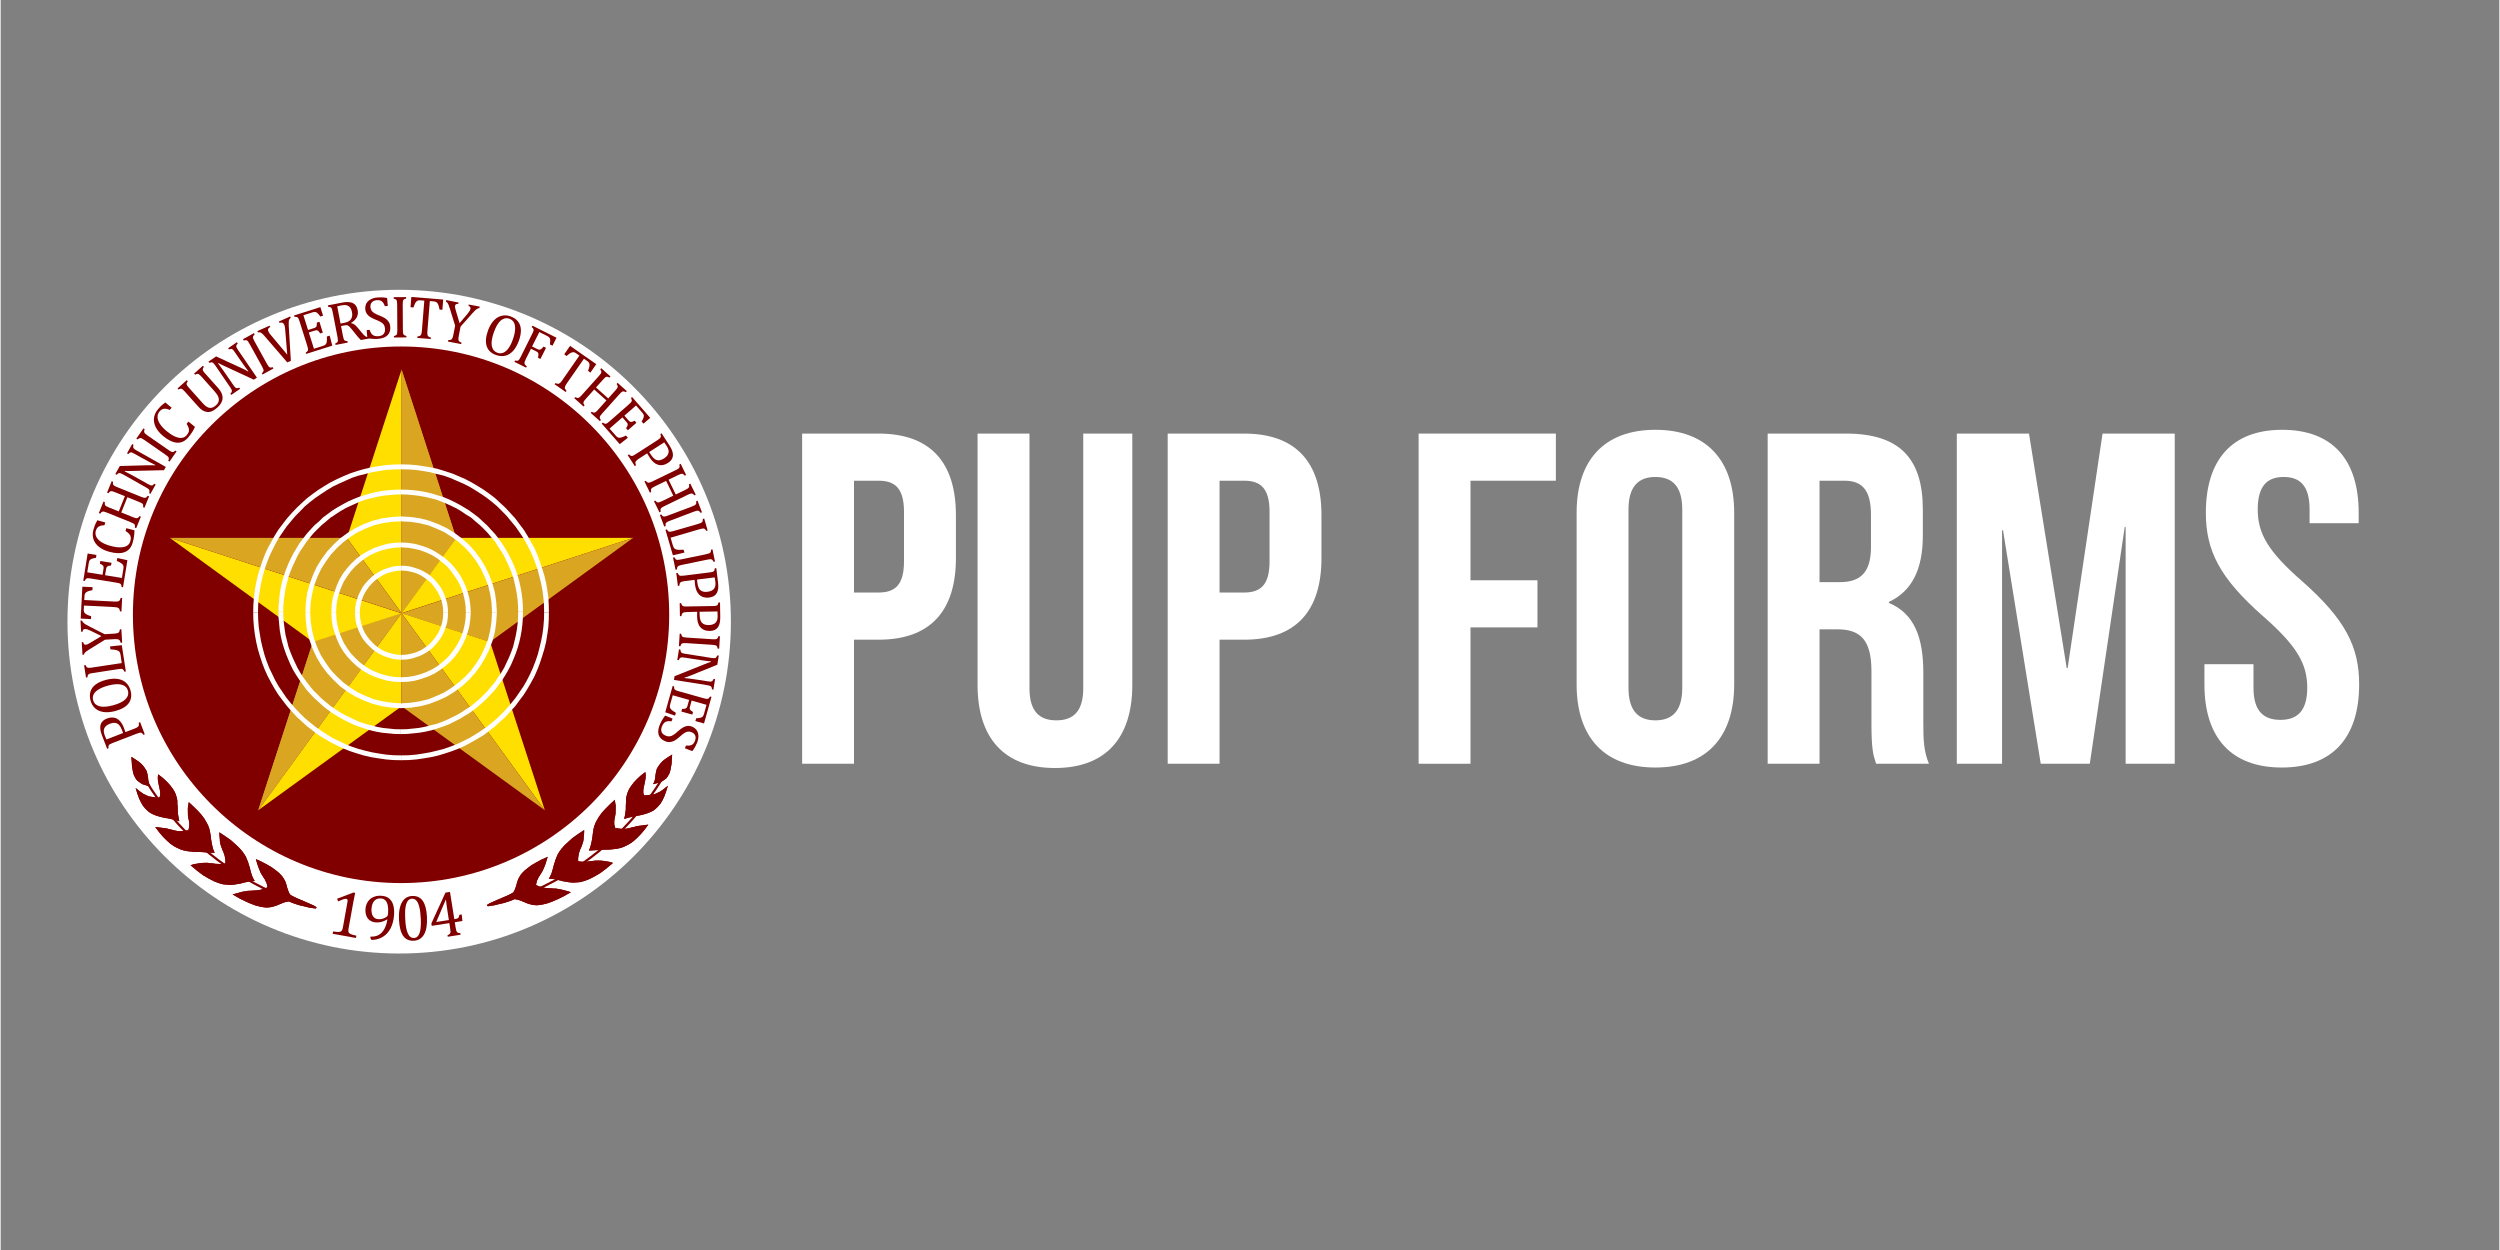 <svg xmlns="http://www.w3.org/2000/svg" xmlns:xlink="http://www.w3.org/1999/xlink" width="300" zoomAndPan="magnify" viewBox="0 0 224.88 112.5" height="150" preserveAspectRatio="xMidYMid meet" version="1.0"><rect x="0" y="0" width="224.88" height="112.5" fill="#808080" stroke="none"/><defs><g/><clipPath id="5da0c109bf"><path d="M 6 26.082 L 65.734 26.082 L 65.734 85.816 L 6 85.816 Z M 6 26.082 " clip-rule="nonzero"/></clipPath><clipPath id="d6e4634cba"><path d="M 32 26.082 L 36 26.082 L 36 31 L 32 31 Z M 32 26.082 " clip-rule="nonzero"/></clipPath><clipPath id="e7969c88a9"><path d="M 35 26.082 L 37 26.082 L 37 31 L 35 31 Z M 35 26.082 " clip-rule="nonzero"/></clipPath><clipPath id="dc998593f6"><path d="M 36 26.082 L 40 26.082 L 40 31 L 36 31 Z M 36 26.082 " clip-rule="nonzero"/></clipPath></defs><g clip-path="url(#5da0c109bf)"><path fill="#ffffff" d="M 6.012 55.949 C 6.012 39.453 19.379 26.082 35.867 26.082 C 52.355 26.082 65.719 39.453 65.719 55.949 C 65.719 72.445 52.355 85.816 35.867 85.816 C 19.379 85.816 6.012 72.445 6.012 55.949 " fill-opacity="1" fill-rule="evenodd"/></g><path fill="#800000" d="M 9.367 66.184 C 9.434 66.348 9.48 66.469 9.52 66.551 L 11.02 65.969 L 10.91 65.684 C 10.836 65.496 10.754 65.352 10.66 65.246 C 10.562 65.145 10.445 65.086 10.309 65.062 C 10.168 65.043 10.008 65.07 9.82 65.141 C 9.68 65.195 9.566 65.258 9.484 65.336 C 9.406 65.41 9.348 65.492 9.316 65.578 C 9.285 65.672 9.273 65.766 9.285 65.867 C 9.301 65.969 9.324 66.074 9.367 66.184 Z M 9.582 67.391 L 9.109 66.16 C 8.961 65.773 8.922 65.457 8.996 65.211 C 9.07 64.965 9.262 64.781 9.566 64.664 C 9.734 64.602 9.902 64.57 10.062 64.578 C 10.223 64.582 10.367 64.625 10.496 64.699 C 10.625 64.773 10.738 64.879 10.832 65.016 C 10.93 65.148 11.008 65.297 11.074 65.461 C 11.145 65.645 11.195 65.789 11.227 65.891 L 12.051 65.574 C 12.148 65.535 12.223 65.5 12.277 65.469 C 12.328 65.434 12.371 65.402 12.395 65.363 C 12.422 65.328 12.438 65.289 12.441 65.242 C 12.445 65.199 12.441 65.129 12.426 65.043 L 12.551 64.996 L 12.969 66.086 L 12.848 66.133 C 12.781 66.039 12.723 65.984 12.68 65.961 C 12.633 65.938 12.578 65.934 12.516 65.945 C 12.453 65.957 12.359 65.988 12.234 66.035 L 10.09 66.863 C 9.977 66.906 9.895 66.941 9.848 66.969 C 9.797 67 9.762 67.027 9.742 67.059 C 9.719 67.09 9.707 67.121 9.699 67.16 C 9.695 67.199 9.695 67.258 9.707 67.344 Z M 9.582 67.391 " fill-opacity="1" fill-rule="evenodd"/><path fill="#800000" d="M 8.316 63.004 C 8.359 63.156 8.43 63.281 8.527 63.371 C 8.629 63.461 8.758 63.527 8.906 63.566 C 9.059 63.605 9.234 63.617 9.434 63.602 C 9.629 63.586 9.844 63.551 10.074 63.488 C 10.602 63.352 10.98 63.172 11.215 62.949 C 11.449 62.723 11.531 62.461 11.453 62.168 C 11.406 61.98 11.305 61.836 11.152 61.738 C 11 61.637 10.801 61.586 10.551 61.578 C 10.305 61.574 10.027 61.609 9.723 61.691 C 9.348 61.785 9.047 61.906 8.82 62.047 C 8.594 62.184 8.441 62.336 8.367 62.496 C 8.289 62.656 8.273 62.828 8.316 63.004 Z M 8.086 63.043 C 8.008 62.738 8.008 62.461 8.09 62.219 C 8.168 61.977 8.328 61.766 8.562 61.594 C 8.797 61.422 9.102 61.285 9.477 61.188 C 9.879 61.086 10.23 61.055 10.539 61.105 C 10.844 61.152 11.098 61.27 11.289 61.453 C 11.484 61.637 11.621 61.875 11.695 62.164 C 11.75 62.371 11.762 62.566 11.738 62.754 C 11.715 62.941 11.645 63.113 11.535 63.273 C 11.422 63.43 11.266 63.57 11.059 63.695 C 10.852 63.816 10.594 63.918 10.285 64 C 9.902 64.098 9.559 64.125 9.254 64.082 C 8.949 64.035 8.695 63.922 8.496 63.742 C 8.297 63.562 8.16 63.328 8.086 63.043 Z M 8.086 63.043 " fill-opacity="1" fill-rule="evenodd"/><path fill="#800000" d="M 7.68 60.98 L 7.508 59.875 L 7.637 59.852 C 7.672 59.926 7.699 59.98 7.719 60.012 C 7.742 60.039 7.766 60.062 7.797 60.082 C 7.828 60.098 7.875 60.105 7.934 60.105 C 7.992 60.109 8.086 60.102 8.215 60.082 L 10.898 59.672 L 10.797 58.98 C 10.785 58.906 10.77 58.844 10.754 58.793 C 10.738 58.746 10.719 58.703 10.691 58.672 C 10.668 58.637 10.637 58.609 10.602 58.586 C 10.562 58.562 10.52 58.539 10.461 58.52 C 10.406 58.504 10.336 58.488 10.254 58.477 C 10.168 58.465 10.043 58.453 9.879 58.441 L 9.84 58.18 L 10.902 58.066 L 11.266 60.434 L 11.137 60.453 C 11.09 60.348 11.051 60.281 11.008 60.246 C 10.969 60.219 10.918 60.199 10.852 60.195 C 10.789 60.195 10.688 60.207 10.559 60.227 L 8.289 60.574 C 8.168 60.59 8.078 60.609 8.027 60.625 C 7.973 60.645 7.93 60.664 7.902 60.688 C 7.875 60.715 7.855 60.746 7.84 60.781 C 7.828 60.816 7.816 60.879 7.809 60.961 Z M 7.68 60.98 " fill-opacity="1" fill-rule="evenodd"/><path fill="#800000" d="M 7.363 58.926 L 7.297 57.797 L 7.426 57.789 C 7.457 57.953 7.531 58.035 7.656 58.027 C 7.707 58.023 7.766 58.008 7.828 57.98 C 7.891 57.953 7.977 57.906 8.09 57.836 L 9.07 57.246 L 8.117 56.777 C 7.988 56.715 7.883 56.672 7.797 56.645 C 7.715 56.621 7.641 56.609 7.574 56.613 C 7.512 56.617 7.461 56.641 7.426 56.68 C 7.395 56.719 7.375 56.777 7.371 56.852 L 7.242 56.859 L 7.184 55.855 L 7.312 55.848 C 7.344 55.918 7.387 55.98 7.438 56.031 C 7.484 56.082 7.551 56.133 7.633 56.188 C 7.719 56.238 7.855 56.316 8.051 56.414 L 9.352 57.078 L 10.215 57.027 C 10.312 57.023 10.395 57.012 10.457 56.996 C 10.52 56.984 10.566 56.961 10.602 56.938 C 10.637 56.91 10.664 56.875 10.684 56.832 C 10.703 56.789 10.719 56.727 10.734 56.637 L 10.863 56.633 L 10.934 57.844 L 10.805 57.852 C 10.781 57.77 10.758 57.707 10.734 57.668 C 10.711 57.625 10.68 57.598 10.641 57.574 C 10.602 57.551 10.551 57.535 10.488 57.527 C 10.426 57.52 10.344 57.52 10.242 57.523 L 9.391 57.574 L 8.074 58.387 C 7.914 58.484 7.801 58.559 7.734 58.609 C 7.664 58.656 7.613 58.707 7.574 58.754 C 7.535 58.805 7.508 58.859 7.492 58.922 Z M 7.363 58.926 " fill-opacity="1" fill-rule="evenodd"/><path fill="#800000" d="M 7.203 55.672 L 7.352 52.801 L 8.273 52.848 L 8.262 53.109 C 8.109 53.141 7.984 53.172 7.895 53.203 C 7.805 53.238 7.734 53.273 7.688 53.316 C 7.641 53.355 7.605 53.398 7.582 53.445 C 7.559 53.492 7.547 53.566 7.543 53.664 L 7.523 54 L 10.242 54.141 C 10.348 54.145 10.43 54.145 10.492 54.137 C 10.555 54.129 10.605 54.113 10.641 54.09 C 10.68 54.07 10.711 54.039 10.734 54 C 10.754 53.957 10.777 53.898 10.801 53.809 L 10.934 53.816 L 10.871 55.031 L 10.738 55.023 C 10.73 54.969 10.719 54.922 10.707 54.883 C 10.695 54.84 10.68 54.805 10.66 54.777 C 10.641 54.754 10.617 54.73 10.586 54.711 C 10.555 54.691 10.512 54.676 10.457 54.664 C 10.402 54.652 10.324 54.645 10.219 54.637 L 7.5 54.5 L 7.48 54.832 C 7.477 54.914 7.48 54.984 7.496 55.039 C 7.508 55.094 7.539 55.145 7.586 55.195 C 7.633 55.242 7.703 55.289 7.797 55.332 C 7.887 55.375 8 55.418 8.141 55.457 L 8.129 55.719 Z M 7.203 55.672 " fill-opacity="1" fill-rule="evenodd"/><path fill="#800000" d="M 7.434 52.27 L 7.828 49.816 L 8.621 49.945 L 8.578 50.203 C 8.492 50.215 8.41 50.227 8.34 50.246 C 8.273 50.262 8.215 50.285 8.164 50.305 C 8.117 50.328 8.078 50.355 8.043 50.387 C 8.012 50.418 7.988 50.457 7.969 50.508 C 7.953 50.555 7.938 50.613 7.926 50.68 L 7.793 51.508 L 9.168 51.73 L 9.258 51.172 C 9.27 51.094 9.27 51.031 9.254 50.984 C 9.238 50.938 9.207 50.895 9.16 50.855 C 9.113 50.82 9.035 50.777 8.93 50.734 L 8.969 50.488 L 9.977 50.652 L 9.934 50.898 C 9.824 50.906 9.742 50.918 9.684 50.941 C 9.625 50.961 9.582 50.992 9.555 51.027 C 9.523 51.066 9.504 51.125 9.488 51.207 L 9.398 51.77 L 10.91 52.016 L 11.043 51.199 C 11.059 51.113 11.062 51.043 11.055 50.984 C 11.051 50.93 11.031 50.879 11 50.836 C 10.973 50.793 10.93 50.75 10.879 50.711 C 10.824 50.672 10.77 50.637 10.711 50.605 C 10.652 50.578 10.566 50.535 10.453 50.48 L 10.496 50.219 L 11.406 50.418 L 11.012 52.852 L 10.883 52.828 C 10.875 52.715 10.855 52.637 10.828 52.594 C 10.801 52.555 10.754 52.523 10.695 52.5 C 10.633 52.48 10.535 52.457 10.406 52.438 L 8.137 52.07 C 8.016 52.051 7.93 52.039 7.871 52.039 C 7.816 52.039 7.77 52.047 7.734 52.062 C 7.703 52.078 7.676 52.102 7.648 52.129 C 7.625 52.16 7.598 52.215 7.562 52.289 Z M 7.434 52.27 " fill-opacity="1" fill-rule="evenodd"/><path fill="#800000" d="M 8.348 47.676 C 8.391 47.52 8.438 47.379 8.488 47.25 C 8.543 47.125 8.613 46.98 8.703 46.824 L 9.414 47.02 L 9.344 47.273 C 9.184 47.273 9.051 47.293 8.945 47.332 C 8.84 47.371 8.758 47.426 8.699 47.5 C 8.637 47.574 8.594 47.672 8.559 47.789 C 8.512 47.965 8.527 48.137 8.605 48.309 C 8.688 48.477 8.832 48.633 9.047 48.777 C 9.262 48.918 9.535 49.035 9.867 49.125 C 10.203 49.219 10.496 49.262 10.75 49.262 C 11.004 49.262 11.211 49.215 11.367 49.121 C 11.52 49.027 11.621 48.891 11.672 48.703 C 11.711 48.562 11.723 48.445 11.707 48.344 C 11.691 48.246 11.648 48.152 11.578 48.066 C 11.508 47.984 11.395 47.891 11.238 47.789 L 11.309 47.535 L 12.043 47.734 C 12.043 47.91 12.027 48.082 12.004 48.254 C 11.98 48.43 11.941 48.617 11.883 48.82 C 11.766 49.254 11.531 49.543 11.176 49.684 C 10.82 49.828 10.352 49.816 9.77 49.66 C 9.402 49.559 9.098 49.414 8.855 49.223 C 8.609 49.031 8.445 48.805 8.355 48.539 C 8.266 48.273 8.262 47.988 8.348 47.676 Z M 8.348 47.676 " fill-opacity="1" fill-rule="evenodd"/><path fill="#800000" d="M 8.836 46.176 L 9.254 45.141 L 9.375 45.188 C 9.363 45.266 9.363 45.328 9.367 45.367 C 9.371 45.406 9.383 45.441 9.402 45.469 C 9.422 45.5 9.457 45.531 9.508 45.562 C 9.559 45.594 9.641 45.629 9.754 45.676 L 10.629 46.027 L 11.18 44.656 L 10.309 44.305 C 10.164 44.246 10.062 44.215 10.008 44.207 C 9.949 44.203 9.898 44.207 9.855 44.23 C 9.816 44.25 9.762 44.305 9.695 44.391 L 9.574 44.344 L 9.992 43.309 L 10.113 43.359 C 10.098 43.461 10.098 43.535 10.113 43.582 C 10.129 43.629 10.16 43.672 10.215 43.707 C 10.266 43.746 10.359 43.789 10.492 43.844 L 12.625 44.707 C 12.723 44.742 12.793 44.77 12.844 44.785 C 12.895 44.801 12.934 44.805 12.969 44.805 C 13 44.805 13.031 44.801 13.055 44.793 C 13.078 44.781 13.105 44.766 13.133 44.742 C 13.16 44.719 13.195 44.676 13.238 44.617 L 13.359 44.668 L 12.941 45.703 L 12.82 45.652 C 12.832 45.551 12.832 45.48 12.82 45.43 C 12.805 45.383 12.773 45.344 12.723 45.305 C 12.668 45.27 12.578 45.223 12.438 45.168 L 11.406 44.75 L 10.855 46.121 L 11.887 46.539 C 11.996 46.582 12.078 46.609 12.133 46.625 C 12.188 46.637 12.23 46.641 12.27 46.637 C 12.305 46.629 12.34 46.613 12.375 46.59 C 12.406 46.562 12.449 46.516 12.5 46.449 L 12.621 46.496 L 12.199 47.535 L 12.078 47.488 C 12.094 47.375 12.094 47.293 12.074 47.246 C 12.055 47.199 12.02 47.156 11.965 47.125 C 11.91 47.09 11.82 47.047 11.699 46.996 L 9.57 46.137 C 9.453 46.09 9.371 46.062 9.316 46.051 C 9.262 46.039 9.215 46.035 9.18 46.043 C 9.141 46.051 9.109 46.066 9.078 46.09 C 9.051 46.113 9.008 46.16 8.957 46.227 Z M 8.836 46.176 " fill-opacity="1" fill-rule="evenodd"/><path fill="#800000" d="M 10.32 42.664 L 10.727 41.941 L 13.277 41.871 C 13.402 41.867 13.512 41.867 13.602 41.871 C 13.691 41.871 13.793 41.875 13.902 41.883 L 13.918 41.852 C 13.82 41.809 13.629 41.711 13.344 41.559 C 13.062 41.406 12.805 41.266 12.582 41.141 L 12.094 40.867 C 11.988 40.805 11.91 40.766 11.855 40.742 C 11.805 40.719 11.758 40.711 11.723 40.711 C 11.688 40.715 11.656 40.723 11.621 40.742 C 11.59 40.762 11.543 40.805 11.484 40.863 L 11.371 40.797 L 11.84 39.965 L 11.953 40.027 C 11.934 40.109 11.922 40.168 11.922 40.203 C 11.922 40.242 11.93 40.277 11.941 40.309 C 11.957 40.34 11.988 40.375 12.031 40.41 C 12.074 40.449 12.152 40.5 12.266 40.562 L 14.863 42.023 L 14.699 42.316 L 11.809 42.387 C 11.629 42.391 11.5 42.391 11.418 42.391 C 11.336 42.391 11.258 42.387 11.184 42.383 L 11.16 42.422 C 11.285 42.48 11.504 42.594 11.816 42.762 C 12.133 42.934 12.441 43.105 12.75 43.281 L 13.223 43.547 C 13.328 43.605 13.406 43.645 13.457 43.664 C 13.508 43.684 13.551 43.695 13.59 43.691 C 13.625 43.691 13.664 43.684 13.699 43.66 C 13.734 43.641 13.781 43.598 13.84 43.539 L 13.953 43.602 L 13.477 44.449 L 13.367 44.383 C 13.395 44.273 13.402 44.195 13.391 44.145 C 13.379 44.094 13.348 44.051 13.301 44.008 C 13.25 43.969 13.168 43.914 13.055 43.852 L 11.051 42.719 C 10.941 42.66 10.863 42.621 10.809 42.602 C 10.758 42.582 10.711 42.574 10.676 42.574 C 10.637 42.578 10.605 42.59 10.57 42.609 C 10.539 42.629 10.492 42.668 10.434 42.73 Z M 10.32 42.664 " fill-opacity="1" fill-rule="evenodd"/><path fill="#800000" d="M 12.211 39.477 L 12.852 38.555 L 12.957 38.629 C 12.93 38.707 12.914 38.762 12.91 38.801 C 12.906 38.844 12.91 38.879 12.922 38.91 C 12.938 38.945 12.965 38.98 13.004 39.023 C 13.047 39.066 13.121 39.121 13.219 39.191 L 15.109 40.504 C 15.207 40.57 15.281 40.617 15.328 40.641 C 15.379 40.668 15.422 40.68 15.461 40.684 C 15.496 40.684 15.535 40.68 15.57 40.66 C 15.609 40.645 15.66 40.605 15.727 40.551 L 15.832 40.625 L 15.191 41.547 L 15.086 41.473 C 15.125 41.367 15.141 41.289 15.133 41.238 C 15.125 41.188 15.098 41.141 15.055 41.094 C 15.008 41.047 14.93 40.988 14.824 40.914 L 12.934 39.602 C 12.836 39.531 12.758 39.484 12.707 39.461 C 12.656 39.434 12.613 39.422 12.578 39.422 C 12.539 39.422 12.504 39.43 12.469 39.445 C 12.434 39.465 12.383 39.5 12.32 39.551 Z M 12.211 39.477 " fill-opacity="1" fill-rule="evenodd"/><path fill="#800000" d="M 14.145 36.852 C 14.246 36.727 14.348 36.617 14.445 36.523 C 14.547 36.43 14.668 36.328 14.816 36.223 L 15.387 36.691 L 15.219 36.895 C 15.07 36.828 14.941 36.793 14.832 36.785 C 14.719 36.777 14.621 36.793 14.535 36.836 C 14.449 36.879 14.367 36.949 14.289 37.043 C 14.176 37.184 14.117 37.348 14.121 37.535 C 14.121 37.723 14.191 37.926 14.328 38.145 C 14.465 38.359 14.668 38.578 14.934 38.801 C 15.203 39.02 15.453 39.184 15.684 39.285 C 15.918 39.391 16.121 39.43 16.301 39.41 C 16.48 39.387 16.633 39.305 16.754 39.156 C 16.848 39.043 16.906 38.938 16.934 38.84 C 16.957 38.742 16.957 38.641 16.926 38.535 C 16.898 38.43 16.832 38.297 16.734 38.145 L 16.902 37.941 L 17.488 38.422 C 17.418 38.578 17.332 38.734 17.242 38.883 C 17.145 39.031 17.031 39.184 16.898 39.348 C 16.613 39.695 16.281 39.859 15.898 39.844 C 15.516 39.828 15.094 39.629 14.625 39.246 C 14.332 39.004 14.113 38.746 13.969 38.473 C 13.828 38.199 13.77 37.922 13.797 37.645 C 13.82 37.367 13.938 37.102 14.145 36.852 Z M 14.145 36.852 " fill-opacity="1" fill-rule="evenodd"/><path fill="#800000" d="M 15.918 34.961 L 16.75 34.215 L 16.836 34.312 C 16.777 34.398 16.746 34.465 16.738 34.516 C 16.727 34.562 16.738 34.617 16.77 34.672 C 16.801 34.727 16.863 34.809 16.961 34.918 L 18.215 36.32 C 18.332 36.449 18.441 36.547 18.547 36.609 C 18.648 36.672 18.75 36.707 18.84 36.711 C 18.934 36.715 19.023 36.695 19.109 36.66 C 19.195 36.621 19.289 36.555 19.391 36.469 C 19.484 36.383 19.551 36.293 19.59 36.199 C 19.633 36.105 19.645 36.004 19.633 35.895 C 19.621 35.789 19.582 35.676 19.512 35.566 C 19.441 35.453 19.336 35.316 19.191 35.152 L 18.086 33.914 C 17.98 33.801 17.906 33.727 17.855 33.695 C 17.809 33.66 17.762 33.645 17.715 33.645 C 17.668 33.648 17.594 33.672 17.496 33.723 L 17.41 33.625 L 18.199 32.918 L 18.289 33.016 C 18.227 33.105 18.195 33.172 18.188 33.223 C 18.18 33.273 18.191 33.324 18.223 33.379 C 18.25 33.434 18.312 33.516 18.41 33.621 L 19.551 34.898 C 19.68 35.043 19.777 35.176 19.844 35.305 C 19.906 35.426 19.949 35.547 19.965 35.672 C 19.98 35.781 19.977 35.891 19.949 36 C 19.926 36.109 19.875 36.223 19.801 36.336 C 19.73 36.453 19.625 36.566 19.492 36.688 C 19.336 36.828 19.18 36.934 19.035 37 C 18.887 37.066 18.742 37.094 18.594 37.078 C 18.449 37.062 18.309 37.016 18.176 36.938 C 18.043 36.855 17.902 36.73 17.75 36.559 L 16.586 35.254 C 16.492 35.152 16.43 35.086 16.387 35.055 C 16.348 35.023 16.312 35.004 16.281 34.992 C 16.25 34.984 16.219 34.98 16.18 34.988 C 16.141 34.992 16.082 35.016 16.004 35.059 Z M 15.918 34.961 " fill-opacity="1" fill-rule="evenodd"/><path fill="#800000" d="M 18.703 32.547 L 19.391 32.078 L 21.711 33.145 C 21.824 33.199 21.918 33.242 22 33.285 C 22.082 33.328 22.168 33.375 22.262 33.43 L 22.289 33.41 C 22.223 33.328 22.094 33.152 21.906 32.891 C 21.719 32.629 21.555 32.395 21.406 32.18 L 21.09 31.719 C 21.023 31.617 20.969 31.547 20.934 31.504 C 20.895 31.461 20.859 31.434 20.824 31.418 C 20.793 31.402 20.758 31.398 20.723 31.402 C 20.684 31.406 20.625 31.418 20.543 31.445 L 20.473 31.34 L 21.262 30.797 L 21.336 30.906 C 21.281 30.969 21.246 31.016 21.227 31.051 C 21.211 31.082 21.203 31.117 21.203 31.152 C 21.199 31.188 21.211 31.23 21.234 31.281 C 21.258 31.336 21.305 31.414 21.379 31.523 L 23.062 33.984 L 22.785 34.172 L 20.164 32.957 C 20 32.883 19.883 32.824 19.809 32.789 C 19.738 32.754 19.668 32.715 19.602 32.676 L 19.566 32.703 C 19.652 32.809 19.797 33.008 20.004 33.297 C 20.211 33.59 20.414 33.883 20.613 34.176 L 20.918 34.625 C 20.988 34.723 21.039 34.789 21.078 34.832 C 21.113 34.871 21.148 34.902 21.184 34.918 C 21.215 34.934 21.254 34.938 21.297 34.938 C 21.34 34.934 21.398 34.918 21.477 34.891 L 21.551 34.996 L 20.75 35.543 L 20.676 35.438 C 20.75 35.352 20.797 35.285 20.805 35.234 C 20.816 35.184 20.809 35.129 20.781 35.07 C 20.758 35.012 20.707 34.93 20.633 34.82 L 19.336 32.922 C 19.266 32.82 19.211 32.75 19.172 32.707 C 19.133 32.668 19.098 32.641 19.062 32.625 C 19.031 32.613 18.992 32.605 18.953 32.609 C 18.914 32.613 18.855 32.629 18.777 32.656 Z M 18.703 32.547 " fill-opacity="1" fill-rule="evenodd"/><path fill="#800000" d="M 21.812 30.527 L 22.797 29.984 L 22.859 30.102 C 22.801 30.156 22.762 30.199 22.738 30.234 C 22.719 30.266 22.707 30.301 22.703 30.336 C 22.699 30.371 22.707 30.418 22.727 30.473 C 22.746 30.531 22.785 30.613 22.844 30.719 L 23.957 32.73 C 24.016 32.836 24.059 32.91 24.094 32.953 C 24.125 32.996 24.16 33.027 24.191 33.047 C 24.223 33.066 24.258 33.078 24.301 33.078 C 24.344 33.078 24.406 33.07 24.488 33.047 L 24.551 33.164 L 23.566 33.707 L 23.508 33.59 C 23.59 33.512 23.637 33.449 23.652 33.402 C 23.668 33.355 23.668 33.301 23.645 33.238 C 23.625 33.176 23.582 33.086 23.52 32.973 L 22.406 30.961 C 22.348 30.852 22.301 30.777 22.266 30.734 C 22.23 30.688 22.199 30.656 22.164 30.641 C 22.133 30.621 22.098 30.613 22.059 30.613 C 22.02 30.613 21.961 30.625 21.875 30.645 Z M 21.812 30.527 " fill-opacity="1" fill-rule="evenodd"/><path fill="#800000" d="M 23.105 29.797 L 24.203 29.309 L 24.258 29.426 C 24.188 29.473 24.137 29.516 24.109 29.551 C 24.078 29.586 24.062 29.629 24.059 29.672 C 24.055 29.715 24.066 29.77 24.094 29.828 C 24.117 29.883 24.148 29.941 24.191 30 C 24.23 30.055 24.281 30.121 24.344 30.188 L 25.793 31.918 L 25.602 29.609 C 25.598 29.574 25.594 29.539 25.586 29.5 C 25.582 29.461 25.574 29.426 25.57 29.391 C 25.562 29.355 25.555 29.324 25.547 29.297 C 25.535 29.273 25.527 29.25 25.52 29.227 C 25.477 29.133 25.422 29.07 25.355 29.047 C 25.293 29.02 25.203 29.023 25.09 29.055 L 25.035 28.938 L 26.055 28.484 L 26.109 28.602 C 26.051 28.648 26.008 28.695 25.98 28.742 C 25.953 28.793 25.934 28.859 25.926 28.945 C 25.918 29.031 25.918 29.16 25.926 29.336 L 26.117 32.477 L 25.797 32.617 L 23.773 30.273 C 23.664 30.145 23.582 30.055 23.52 30.008 C 23.461 29.961 23.402 29.93 23.352 29.914 C 23.297 29.902 23.234 29.902 23.16 29.914 Z M 23.105 29.797 " fill-opacity="1" fill-rule="evenodd"/><path fill="#800000" d="M 26.406 28.391 L 28.773 27.641 L 29.016 28.41 L 28.77 28.488 C 28.715 28.41 28.668 28.348 28.621 28.293 C 28.574 28.238 28.527 28.195 28.488 28.164 C 28.445 28.129 28.402 28.105 28.359 28.09 C 28.316 28.078 28.27 28.074 28.223 28.078 C 28.172 28.082 28.113 28.098 28.047 28.117 L 27.246 28.371 L 27.664 29.699 L 28.207 29.527 C 28.281 29.504 28.336 29.477 28.371 29.441 C 28.41 29.406 28.43 29.359 28.445 29.301 C 28.457 29.242 28.457 29.152 28.449 29.035 L 28.688 28.961 L 28.992 29.934 L 28.754 30.012 C 28.699 29.918 28.648 29.848 28.605 29.805 C 28.559 29.762 28.516 29.738 28.465 29.727 C 28.422 29.719 28.355 29.727 28.277 29.75 L 27.734 29.922 L 28.195 31.387 L 28.984 31.137 C 29.07 31.109 29.133 31.082 29.18 31.051 C 29.227 31.02 29.266 30.98 29.289 30.938 C 29.316 30.891 29.336 30.836 29.348 30.77 C 29.359 30.703 29.363 30.641 29.363 30.574 C 29.363 30.508 29.363 30.41 29.359 30.285 L 29.613 30.207 L 29.844 31.109 L 27.496 31.852 L 27.457 31.727 C 27.555 31.668 27.613 31.617 27.641 31.57 C 27.664 31.527 27.676 31.473 27.664 31.41 C 27.656 31.344 27.633 31.25 27.594 31.125 L 26.902 28.93 C 26.863 28.816 26.832 28.73 26.809 28.68 C 26.785 28.629 26.758 28.594 26.727 28.57 C 26.699 28.547 26.664 28.531 26.629 28.523 C 26.59 28.516 26.527 28.512 26.445 28.516 Z M 26.406 28.391 " fill-opacity="1" fill-rule="evenodd"/><path fill="#800000" d="M 30.668 27.484 C 30.512 27.516 30.383 27.543 30.289 27.57 L 30.59 29.121 L 30.883 29.062 C 31.035 29.035 31.156 29 31.246 28.957 C 31.336 28.918 31.414 28.859 31.48 28.785 C 31.551 28.707 31.598 28.609 31.625 28.492 C 31.652 28.375 31.648 28.238 31.617 28.078 C 31.586 27.914 31.531 27.781 31.453 27.684 C 31.375 27.582 31.273 27.516 31.148 27.48 C 31.023 27.445 30.863 27.445 30.668 27.484 Z M 29.445 27.484 L 30.738 27.234 C 31.145 27.152 31.465 27.168 31.695 27.277 C 31.926 27.387 32.07 27.598 32.129 27.91 C 32.176 28.148 32.148 28.363 32.051 28.555 C 31.953 28.746 31.781 28.918 31.535 29.062 L 31.539 29.082 C 31.652 29.105 31.758 29.148 31.848 29.215 C 31.941 29.281 32.047 29.391 32.172 29.543 L 32.492 29.926 C 32.582 30.039 32.66 30.125 32.723 30.18 C 32.781 30.238 32.844 30.277 32.898 30.305 C 32.957 30.328 33.027 30.34 33.113 30.336 L 33.141 30.465 L 32.418 30.605 C 32.332 30.523 32.25 30.438 32.172 30.344 C 32.09 30.25 32.012 30.152 31.934 30.055 L 31.621 29.664 C 31.523 29.543 31.449 29.457 31.391 29.402 C 31.336 29.348 31.285 29.312 31.242 29.297 C 31.203 29.277 31.16 29.27 31.113 29.266 C 31.07 29.266 31.004 29.273 30.918 29.289 L 30.633 29.344 L 30.805 30.23 C 30.828 30.355 30.852 30.445 30.871 30.504 C 30.891 30.555 30.914 30.598 30.938 30.621 C 30.965 30.648 30.992 30.664 31.031 30.676 C 31.066 30.688 31.129 30.699 31.211 30.707 L 31.238 30.832 L 30.137 31.047 L 30.109 30.918 C 30.215 30.871 30.281 30.824 30.309 30.785 C 30.34 30.742 30.355 30.691 30.352 30.625 C 30.352 30.562 30.34 30.465 30.316 30.336 L 29.879 28.078 C 29.855 27.957 29.832 27.871 29.812 27.816 C 29.797 27.766 29.773 27.723 29.746 27.699 C 29.719 27.672 29.691 27.652 29.652 27.641 C 29.617 27.629 29.555 27.617 29.473 27.609 Z M 29.445 27.484 " fill-opacity="1" fill-rule="evenodd"/><g clip-path="url(#d6e4634cba)"><path fill="#800000" d="M 33.898 26.773 C 34.031 26.762 34.164 26.758 34.293 26.762 C 34.422 26.766 34.586 26.785 34.781 26.816 L 34.84 27.535 L 34.578 27.555 C 34.523 27.402 34.465 27.285 34.395 27.207 C 34.324 27.125 34.246 27.07 34.164 27.043 C 34.078 27.016 33.969 27.008 33.836 27.016 C 33.719 27.027 33.621 27.059 33.531 27.105 C 33.445 27.156 33.379 27.227 33.332 27.316 C 33.285 27.406 33.27 27.512 33.277 27.629 C 33.289 27.754 33.32 27.859 33.371 27.941 C 33.426 28.023 33.5 28.102 33.602 28.164 C 33.703 28.23 33.852 28.305 34.047 28.379 C 34.281 28.473 34.469 28.562 34.602 28.648 C 34.734 28.738 34.84 28.84 34.918 28.957 C 35 29.078 35.047 29.219 35.059 29.387 C 35.078 29.57 35.059 29.73 35.012 29.863 C 34.965 29.996 34.895 30.105 34.797 30.195 C 34.699 30.285 34.582 30.355 34.441 30.402 C 34.301 30.449 34.145 30.48 33.973 30.496 C 33.695 30.52 33.371 30.5 33 30.438 L 32.941 29.711 L 33.207 29.688 C 33.254 29.84 33.312 29.957 33.379 30.043 C 33.449 30.129 33.531 30.188 33.629 30.223 C 33.73 30.258 33.852 30.273 34.004 30.258 C 34.211 30.242 34.363 30.176 34.465 30.059 C 34.566 29.941 34.609 29.777 34.59 29.57 C 34.578 29.438 34.547 29.328 34.496 29.242 C 34.441 29.156 34.359 29.078 34.246 29.008 C 34.137 28.938 33.969 28.859 33.746 28.77 C 33.531 28.684 33.359 28.598 33.23 28.512 C 33.102 28.422 33.004 28.324 32.938 28.215 C 32.867 28.105 32.828 27.98 32.816 27.844 C 32.801 27.648 32.832 27.473 32.91 27.316 C 32.992 27.164 33.117 27.039 33.293 26.945 C 33.465 26.852 33.664 26.793 33.898 26.773 Z M 33.898 26.773 " fill-opacity="1" fill-rule="evenodd"/></g><g clip-path="url(#e7969c88a9)"><path fill="#800000" d="M 35.371 26.746 L 36.492 26.738 L 36.492 26.867 C 36.414 26.887 36.359 26.906 36.324 26.926 C 36.289 26.945 36.262 26.973 36.242 27 C 36.223 27.031 36.207 27.074 36.199 27.133 C 36.188 27.191 36.184 27.281 36.184 27.406 L 36.199 29.703 C 36.199 29.824 36.207 29.91 36.215 29.965 C 36.223 30.02 36.234 30.062 36.254 30.094 C 36.273 30.125 36.301 30.152 36.336 30.176 C 36.375 30.195 36.434 30.215 36.516 30.238 L 36.516 30.367 L 35.395 30.375 L 35.395 30.246 C 35.504 30.215 35.578 30.184 35.613 30.148 C 35.648 30.113 35.672 30.062 35.684 30 C 35.695 29.938 35.699 29.84 35.699 29.707 L 35.684 27.406 C 35.684 27.285 35.68 27.195 35.668 27.141 C 35.66 27.086 35.645 27.043 35.625 27.012 C 35.605 26.98 35.578 26.953 35.543 26.938 C 35.512 26.918 35.453 26.898 35.371 26.875 Z M 35.371 26.746 " fill-opacity="1" fill-rule="evenodd"/></g><g clip-path="url(#dc998593f6)"><path fill="#800000" d="M 36.961 26.727 L 39.828 26.961 L 39.754 27.883 L 39.496 27.859 C 39.469 27.707 39.441 27.582 39.41 27.492 C 39.379 27.402 39.344 27.328 39.305 27.281 C 39.266 27.23 39.223 27.195 39.176 27.172 C 39.129 27.148 39.055 27.133 38.961 27.125 L 38.625 27.098 L 38.406 29.812 C 38.398 29.914 38.395 30 38.402 30.062 C 38.41 30.125 38.422 30.176 38.441 30.215 C 38.465 30.25 38.492 30.281 38.535 30.305 C 38.57 30.328 38.633 30.355 38.719 30.379 L 38.707 30.512 L 37.496 30.414 L 37.508 30.285 C 37.562 30.277 37.609 30.266 37.652 30.254 C 37.691 30.242 37.727 30.23 37.754 30.211 C 37.781 30.191 37.805 30.168 37.824 30.141 C 37.844 30.105 37.863 30.062 37.875 30.012 C 37.891 29.957 37.898 29.879 37.91 29.77 L 38.129 27.055 L 37.793 27.031 C 37.711 27.023 37.641 27.027 37.586 27.039 C 37.531 27.047 37.48 27.078 37.43 27.125 C 37.379 27.172 37.332 27.238 37.285 27.328 C 37.242 27.418 37.195 27.531 37.148 27.672 L 36.887 27.648 Z M 36.961 26.727 " fill-opacity="1" fill-rule="evenodd"/></g><path fill="#800000" d="M 40.098 27.008 L 41.207 27.227 L 41.184 27.352 C 41.016 27.34 40.918 27.395 40.895 27.516 C 40.883 27.566 40.887 27.625 40.898 27.691 C 40.91 27.762 40.934 27.855 40.973 27.984 L 41.301 29.082 L 41.992 28.273 C 42.082 28.164 42.152 28.07 42.199 27.996 C 42.242 27.922 42.27 27.852 42.281 27.789 C 42.293 27.727 42.285 27.672 42.258 27.629 C 42.227 27.586 42.172 27.555 42.102 27.531 L 42.129 27.406 L 43.117 27.598 L 43.09 27.727 C 43.016 27.738 42.945 27.762 42.883 27.797 C 42.82 27.832 42.754 27.887 42.68 27.953 C 42.609 28.02 42.504 28.137 42.359 28.301 L 41.391 29.395 L 41.227 30.242 C 41.207 30.34 41.195 30.422 41.195 30.484 C 41.191 30.547 41.199 30.598 41.219 30.641 C 41.234 30.684 41.262 30.719 41.297 30.746 C 41.332 30.773 41.395 30.809 41.473 30.844 L 41.449 30.973 L 40.258 30.738 L 40.281 30.609 C 40.371 30.609 40.434 30.602 40.477 30.59 C 40.523 30.578 40.562 30.555 40.59 30.523 C 40.621 30.492 40.652 30.445 40.672 30.387 C 40.699 30.328 40.719 30.246 40.738 30.148 L 40.902 29.312 L 40.445 27.832 C 40.387 27.652 40.344 27.523 40.312 27.445 C 40.281 27.367 40.246 27.305 40.207 27.254 C 40.172 27.207 40.125 27.168 40.07 27.137 Z M 40.098 27.008 " fill-opacity="1" fill-rule="evenodd"/><path fill="#800000" d="M 45.797 28.691 C 45.648 28.637 45.508 28.625 45.375 28.656 C 45.242 28.688 45.117 28.754 44.996 28.855 C 44.879 28.961 44.773 29.098 44.672 29.27 C 44.574 29.441 44.484 29.641 44.402 29.863 C 44.215 30.375 44.148 30.793 44.199 31.113 C 44.254 31.434 44.426 31.645 44.711 31.75 C 44.891 31.816 45.066 31.812 45.234 31.746 C 45.402 31.676 45.562 31.539 45.707 31.34 C 45.848 31.141 45.977 30.891 46.082 30.59 C 46.215 30.227 46.285 29.914 46.301 29.648 C 46.312 29.379 46.273 29.172 46.188 29.016 C 46.098 28.859 45.969 28.754 45.797 28.691 Z M 45.895 28.477 C 46.191 28.586 46.418 28.742 46.57 28.945 C 46.727 29.148 46.809 29.395 46.82 29.688 C 46.828 29.98 46.77 30.309 46.637 30.672 C 46.492 31.062 46.316 31.371 46.105 31.598 C 45.887 31.824 45.652 31.965 45.391 32.02 C 45.129 32.078 44.859 32.051 44.574 31.949 C 44.375 31.879 44.203 31.777 44.062 31.652 C 43.926 31.527 43.82 31.375 43.754 31.191 C 43.688 31.012 43.664 30.797 43.676 30.559 C 43.691 30.32 43.754 30.047 43.859 29.746 C 43.996 29.375 44.168 29.078 44.379 28.852 C 44.59 28.625 44.824 28.484 45.086 28.422 C 45.348 28.355 45.617 28.375 45.895 28.477 Z M 45.895 28.477 " fill-opacity="1" fill-rule="evenodd"/><path fill="#800000" d="M 47.855 29.312 L 50.027 30.395 L 49.664 31.113 L 49.434 31 C 49.453 30.875 49.461 30.77 49.461 30.688 C 49.461 30.605 49.453 30.535 49.438 30.484 C 49.418 30.43 49.387 30.383 49.348 30.348 C 49.309 30.309 49.25 30.273 49.172 30.23 L 48.477 29.887 L 47.828 31.18 L 48.316 31.426 C 48.387 31.457 48.449 31.477 48.5 31.473 C 48.551 31.469 48.602 31.445 48.656 31.406 C 48.711 31.363 48.777 31.293 48.855 31.191 L 49.082 31.305 L 48.578 32.309 L 48.355 32.195 C 48.387 32.078 48.398 31.98 48.398 31.914 C 48.398 31.848 48.387 31.789 48.363 31.75 C 48.336 31.707 48.289 31.672 48.215 31.633 L 47.727 31.387 L 47.262 32.32 C 47.211 32.418 47.18 32.496 47.16 32.559 C 47.145 32.621 47.141 32.676 47.148 32.719 C 47.156 32.766 47.18 32.809 47.215 32.848 C 47.25 32.887 47.293 32.926 47.352 32.973 L 47.293 33.09 L 46.234 32.562 L 46.293 32.445 C 46.406 32.473 46.484 32.477 46.535 32.461 C 46.582 32.445 46.625 32.414 46.664 32.359 C 46.703 32.309 46.754 32.223 46.812 32.105 L 47.836 30.047 C 47.891 29.941 47.926 29.855 47.945 29.805 C 47.961 29.75 47.969 29.703 47.965 29.668 C 47.957 29.629 47.945 29.598 47.922 29.562 C 47.902 29.535 47.859 29.488 47.797 29.43 Z M 47.855 29.312 " fill-opacity="1" fill-rule="evenodd"/><path fill="#800000" d="M 51.246 31.129 L 53.605 32.773 L 53.078 33.535 L 52.867 33.383 C 52.918 33.238 52.957 33.113 52.977 33.02 C 52.996 32.926 53.004 32.848 52.992 32.785 C 52.984 32.723 52.965 32.672 52.938 32.629 C 52.906 32.582 52.852 32.535 52.773 32.48 L 52.496 32.285 L 50.941 34.52 C 50.883 34.609 50.84 34.68 50.812 34.738 C 50.789 34.793 50.777 34.844 50.773 34.891 C 50.773 34.93 50.785 34.973 50.805 35.016 C 50.828 35.055 50.867 35.105 50.93 35.172 L 50.855 35.281 L 49.855 34.586 L 49.93 34.48 C 49.98 34.5 50.027 34.516 50.07 34.527 C 50.109 34.539 50.148 34.543 50.18 34.543 C 50.215 34.539 50.246 34.527 50.277 34.512 C 50.309 34.496 50.344 34.469 50.387 34.43 C 50.422 34.387 50.473 34.324 50.535 34.238 L 52.086 32 L 51.812 31.812 C 51.742 31.762 51.684 31.73 51.629 31.711 C 51.578 31.695 51.516 31.695 51.449 31.707 C 51.383 31.723 51.305 31.758 51.223 31.812 C 51.137 31.867 51.043 31.941 50.934 32.043 L 50.719 31.891 Z M 51.246 31.129 " fill-opacity="1" fill-rule="evenodd"/><path fill="#800000" d="M 54.051 33.137 L 54.883 33.883 L 54.797 33.98 C 54.727 33.945 54.668 33.918 54.633 33.91 C 54.594 33.902 54.559 33.902 54.52 33.91 C 54.484 33.918 54.445 33.941 54.398 33.977 C 54.355 34.016 54.289 34.082 54.207 34.172 L 53.578 34.871 L 54.68 35.859 L 55.309 35.156 C 55.41 35.043 55.477 34.961 55.5 34.906 C 55.531 34.855 55.539 34.805 55.535 34.758 C 55.527 34.711 55.492 34.645 55.434 34.555 L 55.523 34.457 L 56.352 35.199 L 56.266 35.297 C 56.172 35.25 56.102 35.223 56.055 35.223 C 56.004 35.219 55.953 35.234 55.902 35.273 C 55.852 35.309 55.777 35.379 55.68 35.488 L 54.145 37.203 C 54.074 37.281 54.027 37.336 53.996 37.379 C 53.965 37.422 53.945 37.457 53.934 37.488 C 53.922 37.52 53.914 37.551 53.918 37.574 C 53.918 37.602 53.922 37.633 53.938 37.664 C 53.953 37.699 53.977 37.746 54.02 37.805 L 53.93 37.902 L 53.102 37.16 L 53.188 37.062 C 53.277 37.109 53.348 37.133 53.395 37.137 C 53.445 37.141 53.496 37.125 53.547 37.09 C 53.602 37.051 53.676 36.98 53.773 36.871 L 54.516 36.039 L 53.418 35.055 L 52.676 35.883 C 52.594 35.973 52.539 36.039 52.508 36.086 C 52.477 36.133 52.461 36.172 52.449 36.211 C 52.445 36.246 52.445 36.285 52.461 36.324 C 52.473 36.363 52.5 36.418 52.551 36.488 L 52.461 36.586 L 51.629 35.84 L 51.715 35.742 C 51.816 35.793 51.891 35.82 51.941 35.82 C 51.992 35.82 52.043 35.797 52.094 35.758 C 52.148 35.719 52.215 35.648 52.305 35.551 L 53.84 33.84 C 53.918 33.75 53.977 33.68 54.004 33.633 C 54.035 33.582 54.055 33.543 54.059 33.504 C 54.066 33.469 54.062 33.43 54.051 33.395 C 54.039 33.359 54.008 33.305 53.965 33.234 Z M 54.051 33.137 " fill-opacity="1" fill-rule="evenodd"/><path fill="#800000" d="M 56.828 35.734 L 58.461 37.605 L 57.855 38.129 L 57.688 37.938 C 57.734 37.859 57.773 37.785 57.805 37.723 C 57.836 37.656 57.855 37.602 57.871 37.551 C 57.883 37.496 57.891 37.449 57.887 37.402 C 57.883 37.359 57.867 37.312 57.84 37.27 C 57.816 37.227 57.781 37.18 57.734 37.125 L 57.18 36.496 L 56.133 37.41 L 56.508 37.84 C 56.559 37.898 56.609 37.938 56.656 37.957 C 56.699 37.973 56.754 37.977 56.812 37.965 C 56.871 37.953 56.953 37.918 57.055 37.863 L 57.219 38.051 L 56.449 38.723 L 56.285 38.535 C 56.352 38.445 56.395 38.371 56.414 38.312 C 56.434 38.254 56.438 38.203 56.43 38.156 C 56.418 38.109 56.387 38.055 56.332 37.992 L 55.957 37.566 L 54.801 38.574 L 55.348 39.195 C 55.402 39.262 55.457 39.312 55.504 39.344 C 55.551 39.371 55.602 39.391 55.652 39.395 C 55.703 39.402 55.766 39.395 55.828 39.379 C 55.891 39.363 55.953 39.344 56.016 39.316 C 56.074 39.293 56.164 39.25 56.277 39.199 L 56.449 39.398 L 55.715 39.973 L 54.094 38.121 L 54.191 38.035 C 54.285 38.098 54.359 38.133 54.41 38.141 C 54.461 38.145 54.512 38.133 54.57 38.098 C 54.625 38.062 54.703 38.004 54.801 37.918 L 56.531 36.402 C 56.621 36.32 56.688 36.262 56.723 36.219 C 56.758 36.172 56.781 36.137 56.793 36.098 C 56.805 36.062 56.805 36.027 56.797 35.988 C 56.789 35.953 56.766 35.895 56.73 35.816 Z M 56.828 35.734 " fill-opacity="1" fill-rule="evenodd"/><path fill="#800000" d="M 59.941 40.141 C 59.848 39.988 59.773 39.883 59.719 39.812 L 58.367 40.684 L 58.535 40.945 C 58.645 41.109 58.758 41.234 58.871 41.316 C 58.984 41.398 59.113 41.434 59.25 41.426 C 59.391 41.418 59.543 41.359 59.715 41.25 C 59.84 41.168 59.938 41.082 60 40.992 C 60.062 40.902 60.102 40.812 60.113 40.719 C 60.129 40.625 60.117 40.527 60.086 40.43 C 60.055 40.336 60.004 40.234 59.941 40.141 Z M 59.484 39 L 60.199 40.105 C 60.426 40.453 60.527 40.758 60.504 41.016 C 60.48 41.273 60.332 41.488 60.062 41.664 C 59.906 41.762 59.75 41.828 59.59 41.852 C 59.434 41.879 59.281 41.871 59.141 41.82 C 58.996 41.773 58.867 41.695 58.746 41.582 C 58.625 41.473 58.516 41.34 58.422 41.191 C 58.316 41.027 58.234 40.898 58.184 40.801 L 57.441 41.281 C 57.355 41.34 57.285 41.387 57.242 41.434 C 57.195 41.477 57.164 41.516 57.145 41.559 C 57.129 41.598 57.121 41.641 57.125 41.684 C 57.133 41.73 57.148 41.793 57.18 41.879 L 57.07 41.949 L 56.438 40.969 L 56.547 40.898 C 56.629 40.973 56.695 41.02 56.746 41.031 C 56.797 41.043 56.848 41.039 56.91 41.016 C 56.969 40.988 57.055 40.941 57.164 40.867 L 59.098 39.621 C 59.199 39.555 59.27 39.504 59.312 39.465 C 59.355 39.426 59.383 39.391 59.398 39.359 C 59.414 39.324 59.418 39.289 59.418 39.25 C 59.414 39.211 59.402 39.152 59.375 39.07 Z M 59.484 39 " fill-opacity="1" fill-rule="evenodd"/><path fill="#800000" d="M 61.203 41.746 L 61.691 42.754 L 61.574 42.809 C 61.523 42.746 61.48 42.703 61.449 42.684 C 61.414 42.66 61.383 42.645 61.348 42.641 C 61.312 42.637 61.266 42.641 61.207 42.656 C 61.152 42.676 61.07 42.707 60.957 42.762 L 60.113 43.172 L 60.758 44.504 L 61.605 44.094 C 61.742 44.027 61.832 43.973 61.879 43.934 C 61.922 43.895 61.949 43.852 61.961 43.809 C 61.973 43.766 61.969 43.688 61.949 43.582 L 62.066 43.523 L 62.555 44.527 L 62.434 44.582 C 62.371 44.504 62.312 44.453 62.27 44.434 C 62.227 44.414 62.172 44.41 62.109 44.422 C 62.047 44.438 61.949 44.477 61.82 44.539 L 59.75 45.543 C 59.66 45.59 59.59 45.625 59.547 45.652 C 59.504 45.68 59.469 45.703 59.449 45.73 C 59.426 45.754 59.41 45.777 59.398 45.805 C 59.391 45.828 59.383 45.859 59.383 45.895 C 59.383 45.93 59.391 45.984 59.406 46.055 L 59.289 46.109 L 58.801 45.109 L 58.918 45.051 C 58.984 45.129 59.039 45.18 59.082 45.203 C 59.125 45.223 59.18 45.227 59.242 45.215 C 59.305 45.199 59.402 45.16 59.535 45.098 L 60.535 44.609 L 59.891 43.281 L 58.891 43.766 C 58.781 43.82 58.707 43.859 58.66 43.891 C 58.617 43.922 58.582 43.953 58.562 43.984 C 58.539 44.016 58.527 44.051 58.523 44.094 C 58.52 44.133 58.527 44.195 58.547 44.281 L 58.43 44.336 L 57.941 43.328 L 58.055 43.273 C 58.129 43.359 58.191 43.41 58.238 43.43 C 58.285 43.449 58.34 43.449 58.402 43.43 C 58.465 43.414 58.555 43.375 58.672 43.32 L 60.742 42.316 C 60.852 42.262 60.93 42.219 60.977 42.188 C 61.023 42.156 61.055 42.121 61.074 42.09 C 61.094 42.059 61.102 42.023 61.105 41.984 C 61.105 41.945 61.102 41.887 61.086 41.801 Z M 61.203 41.746 " fill-opacity="1" fill-rule="evenodd"/><path fill="#800000" d="M 62.719 45.059 L 63.117 46.109 L 62.996 46.156 C 62.949 46.09 62.91 46.043 62.883 46.02 C 62.852 45.992 62.816 45.977 62.781 45.965 C 62.75 45.957 62.703 45.961 62.645 45.969 C 62.586 45.98 62.5 46.012 62.383 46.051 L 60.234 46.867 C 60.125 46.906 60.043 46.941 59.996 46.969 C 59.945 46.996 59.91 47.023 59.887 47.051 C 59.863 47.082 59.848 47.117 59.844 47.156 C 59.836 47.199 59.836 47.262 59.844 47.348 L 59.723 47.391 L 59.328 46.344 L 59.449 46.297 C 59.516 46.387 59.57 46.445 59.613 46.469 C 59.66 46.492 59.715 46.496 59.777 46.484 C 59.844 46.473 59.934 46.445 60.059 46.398 L 62.211 45.586 C 62.324 45.543 62.406 45.508 62.453 45.48 C 62.504 45.449 62.539 45.422 62.559 45.391 C 62.582 45.363 62.594 45.328 62.602 45.289 C 62.609 45.25 62.605 45.188 62.598 45.105 Z M 62.719 45.059 " fill-opacity="1" fill-rule="evenodd"/><path fill="#800000" d="M 63.316 46.668 L 63.629 47.742 L 63.504 47.777 C 63.461 47.711 63.43 47.66 63.402 47.637 C 63.379 47.609 63.348 47.59 63.316 47.578 C 63.281 47.566 63.234 47.562 63.176 47.566 C 63.117 47.574 63.027 47.594 62.902 47.629 L 60.293 48.391 L 60.488 49.059 C 60.508 49.133 60.531 49.191 60.555 49.238 C 60.574 49.285 60.602 49.324 60.629 49.355 C 60.66 49.383 60.691 49.406 60.73 49.426 C 60.77 49.445 60.82 49.461 60.879 49.473 C 60.938 49.48 61.008 49.488 61.094 49.488 C 61.176 49.488 61.301 49.484 61.465 49.473 L 61.539 49.73 L 60.5 49.977 L 59.832 47.684 L 59.957 47.645 C 60.016 47.742 60.066 47.805 60.109 47.832 C 60.152 47.855 60.207 47.867 60.273 47.859 C 60.336 47.852 60.43 47.832 60.559 47.793 L 62.766 47.152 C 62.883 47.117 62.969 47.09 63.02 47.066 C 63.066 47.039 63.105 47.016 63.129 46.984 C 63.156 46.957 63.172 46.926 63.18 46.887 C 63.188 46.852 63.191 46.789 63.191 46.703 Z M 63.316 46.668 " fill-opacity="1" fill-rule="evenodd"/><path fill="#800000" d="M 64.062 49.441 L 64.289 50.539 L 64.164 50.566 C 64.129 50.492 64.098 50.441 64.074 50.414 C 64.047 50.383 64.016 50.359 63.984 50.348 C 63.949 50.332 63.906 50.328 63.848 50.328 C 63.789 50.332 63.699 50.348 63.578 50.371 L 61.328 50.836 C 61.211 50.859 61.129 50.883 61.074 50.902 C 61.023 50.922 60.98 50.945 60.953 50.969 C 60.93 50.992 60.906 51.023 60.895 51.062 C 60.879 51.105 60.871 51.168 60.867 51.25 L 60.738 51.277 L 60.512 50.18 L 60.637 50.152 C 60.688 50.254 60.734 50.32 60.773 50.352 C 60.816 50.379 60.871 50.391 60.938 50.391 C 61 50.387 61.098 50.375 61.227 50.348 L 63.477 49.883 C 63.598 49.855 63.68 49.832 63.734 49.812 C 63.789 49.793 63.828 49.77 63.855 49.746 C 63.879 49.719 63.898 49.688 63.91 49.648 C 63.922 49.613 63.93 49.551 63.938 49.469 Z M 64.062 49.441 " fill-opacity="1" fill-rule="evenodd"/><path fill="#800000" d="M 64.324 52.355 C 64.301 52.18 64.281 52.051 64.262 51.965 L 62.668 52.16 L 62.707 52.469 C 62.73 52.668 62.777 52.828 62.844 52.949 C 62.91 53.074 63.008 53.16 63.137 53.215 C 63.27 53.27 63.434 53.281 63.633 53.258 C 63.781 53.238 63.906 53.203 64 53.152 C 64.098 53.098 64.172 53.031 64.223 52.953 C 64.277 52.875 64.312 52.781 64.324 52.684 C 64.336 52.578 64.336 52.473 64.324 52.355 Z M 64.406 51.129 L 64.566 52.438 C 64.617 52.852 64.578 53.168 64.445 53.387 C 64.316 53.609 64.086 53.742 63.766 53.777 C 63.582 53.805 63.414 53.789 63.262 53.746 C 63.105 53.699 62.977 53.625 62.867 53.52 C 62.762 53.418 62.676 53.289 62.617 53.137 C 62.559 52.98 62.516 52.816 62.496 52.645 C 62.473 52.449 62.453 52.297 62.449 52.188 L 61.57 52.297 C 61.469 52.309 61.387 52.324 61.328 52.344 C 61.266 52.363 61.219 52.387 61.188 52.414 C 61.152 52.441 61.129 52.48 61.113 52.523 C 61.098 52.566 61.086 52.633 61.078 52.719 L 60.949 52.738 L 60.805 51.578 L 60.934 51.562 C 60.977 51.664 61.016 51.738 61.059 51.77 C 61.094 51.801 61.148 51.82 61.211 51.824 C 61.277 51.828 61.371 51.82 61.504 51.805 L 63.785 51.52 C 63.906 51.504 63.996 51.492 64.051 51.477 C 64.105 51.457 64.145 51.438 64.172 51.414 C 64.199 51.391 64.223 51.363 64.238 51.324 C 64.25 51.289 64.266 51.23 64.277 51.148 Z M 64.406 51.129 " fill-opacity="1" fill-rule="evenodd"/><path fill="#800000" d="M 64.527 55.43 C 64.527 55.254 64.52 55.121 64.512 55.031 L 62.902 55.059 L 62.91 55.367 C 62.91 55.57 62.941 55.734 62.996 55.863 C 63.051 55.992 63.137 56.09 63.262 56.16 C 63.383 56.227 63.543 56.258 63.746 56.254 C 63.895 56.25 64.023 56.227 64.125 56.184 C 64.227 56.145 64.309 56.086 64.371 56.012 C 64.43 55.941 64.473 55.852 64.496 55.754 C 64.52 55.652 64.531 55.547 64.527 55.43 Z M 64.742 54.219 L 64.762 55.539 C 64.77 55.953 64.695 56.262 64.543 56.469 C 64.387 56.676 64.148 56.781 63.824 56.785 C 63.641 56.789 63.473 56.762 63.324 56.699 C 63.176 56.637 63.055 56.551 62.961 56.434 C 62.863 56.32 62.793 56.184 62.75 56.023 C 62.707 55.863 62.684 55.699 62.68 55.52 C 62.676 55.324 62.68 55.172 62.684 55.062 L 61.801 55.082 C 61.695 55.082 61.613 55.09 61.551 55.102 C 61.488 55.113 61.441 55.133 61.406 55.156 C 61.367 55.18 61.34 55.215 61.32 55.254 C 61.301 55.297 61.281 55.359 61.266 55.449 L 61.133 55.449 L 61.113 54.285 L 61.242 54.281 C 61.273 54.391 61.305 54.461 61.344 54.5 C 61.375 54.539 61.426 54.559 61.492 54.57 C 61.555 54.582 61.652 54.586 61.781 54.582 L 64.082 54.543 C 64.203 54.543 64.293 54.535 64.348 54.523 C 64.406 54.516 64.449 54.5 64.477 54.48 C 64.512 54.457 64.535 54.43 64.551 54.395 C 64.57 54.363 64.59 54.305 64.609 54.223 Z M 64.742 54.219 " fill-opacity="1" fill-rule="evenodd"/><path fill="#800000" d="M 64.734 57.262 L 64.664 58.383 L 64.531 58.375 C 64.52 58.297 64.504 58.238 64.484 58.203 C 64.469 58.168 64.445 58.137 64.418 58.113 C 64.391 58.094 64.348 58.074 64.289 58.062 C 64.23 58.047 64.141 58.039 64.02 58.031 L 61.723 57.883 C 61.605 57.875 61.52 57.875 61.465 57.879 C 61.41 57.883 61.363 57.895 61.332 57.91 C 61.297 57.926 61.27 57.953 61.246 57.988 C 61.223 58.023 61.199 58.078 61.172 58.16 L 61.043 58.152 L 61.113 57.031 L 61.242 57.039 C 61.266 57.152 61.293 57.227 61.324 57.266 C 61.355 57.305 61.402 57.332 61.469 57.348 C 61.531 57.363 61.625 57.375 61.758 57.383 L 64.051 57.531 C 64.176 57.539 64.262 57.539 64.32 57.535 C 64.375 57.527 64.418 57.516 64.453 57.5 C 64.484 57.48 64.512 57.453 64.531 57.422 C 64.551 57.391 64.578 57.336 64.605 57.254 Z M 64.734 57.262 " fill-opacity="1" fill-rule="evenodd"/><path fill="#800000" d="M 64.629 59.004 L 64.5 59.824 L 62.133 60.781 C 62.02 60.828 61.918 60.867 61.832 60.898 C 61.746 60.926 61.648 60.957 61.547 60.988 L 61.539 61.023 C 61.648 61.031 61.859 61.055 62.18 61.098 C 62.5 61.145 62.785 61.184 63.043 61.223 L 63.594 61.312 C 63.715 61.332 63.805 61.34 63.859 61.344 C 63.918 61.344 63.965 61.34 63.996 61.324 C 64.027 61.312 64.055 61.289 64.078 61.258 C 64.102 61.23 64.133 61.176 64.168 61.102 L 64.297 61.121 L 64.148 62.066 L 64.02 62.047 C 64.008 61.965 64 61.906 63.988 61.871 C 63.977 61.836 63.957 61.805 63.93 61.781 C 63.906 61.758 63.867 61.734 63.812 61.715 C 63.758 61.695 63.668 61.676 63.539 61.656 L 60.598 61.191 L 60.648 60.859 L 63.332 59.785 C 63.496 59.719 63.617 59.672 63.695 59.645 C 63.77 59.617 63.848 59.59 63.918 59.57 L 63.926 59.523 C 63.789 59.516 63.543 59.488 63.191 59.438 C 62.836 59.387 62.484 59.332 62.133 59.277 L 61.602 59.191 C 61.484 59.176 61.398 59.164 61.34 59.164 C 61.285 59.164 61.238 59.168 61.207 59.184 C 61.172 59.199 61.141 59.219 61.113 59.25 C 61.086 59.285 61.059 59.34 61.023 59.418 L 60.895 59.398 L 61.047 58.438 L 61.176 58.461 C 61.184 58.57 61.207 58.648 61.234 58.691 C 61.262 58.734 61.305 58.766 61.367 58.785 C 61.43 58.809 61.523 58.828 61.652 58.848 L 63.926 59.207 C 64.047 59.227 64.133 59.234 64.191 59.234 C 64.25 59.234 64.293 59.227 64.328 59.215 C 64.359 59.199 64.391 59.176 64.414 59.145 C 64.434 59.113 64.465 59.062 64.5 58.984 Z M 64.629 59.004 " fill-opacity="1" fill-rule="evenodd"/><path fill="#800000" d="M 63.973 62.719 L 63.301 65.113 L 62.523 64.895 L 62.598 64.645 C 62.688 64.641 62.77 64.637 62.84 64.625 C 62.91 64.617 62.969 64.605 63.023 64.586 C 63.07 64.57 63.113 64.547 63.148 64.52 C 63.188 64.492 63.215 64.453 63.238 64.41 C 63.262 64.363 63.281 64.309 63.301 64.242 L 63.527 63.434 L 62.188 63.055 L 62.035 63.605 C 62.012 63.68 62.008 63.742 62.016 63.789 C 62.023 63.836 62.051 63.883 62.094 63.926 C 62.137 63.969 62.211 64.02 62.312 64.074 L 62.246 64.312 L 61.262 64.039 L 61.332 63.797 C 61.438 63.805 61.523 63.797 61.582 63.781 C 61.645 63.77 61.691 63.746 61.723 63.711 C 61.758 63.676 61.785 63.621 61.809 63.539 L 61.961 62.992 L 60.488 62.574 L 60.262 63.371 C 60.238 63.453 60.227 63.523 60.227 63.582 C 60.227 63.637 60.238 63.688 60.262 63.738 C 60.285 63.781 60.324 63.828 60.371 63.875 C 60.418 63.918 60.473 63.961 60.527 64 C 60.582 64.035 60.664 64.086 60.77 64.152 L 60.695 64.406 L 59.812 64.105 L 60.48 61.734 L 60.605 61.77 C 60.605 61.883 60.613 61.961 60.637 62.008 C 60.66 62.051 60.699 62.09 60.758 62.117 C 60.816 62.148 60.91 62.18 61.035 62.215 L 63.25 62.836 C 63.367 62.871 63.453 62.891 63.512 62.898 C 63.566 62.902 63.609 62.902 63.648 62.891 C 63.68 62.879 63.715 62.859 63.738 62.832 C 63.77 62.805 63.801 62.758 63.848 62.684 Z M 63.973 62.719 " fill-opacity="1" fill-rule="evenodd"/><path fill="#800000" d="M 62.684 66.832 C 62.633 66.957 62.578 67.078 62.516 67.191 C 62.457 67.305 62.367 67.441 62.25 67.605 L 61.582 67.344 L 61.68 67.098 C 61.84 67.117 61.973 67.113 62.074 67.086 C 62.18 67.059 62.262 67.016 62.324 66.949 C 62.387 66.887 62.441 66.789 62.492 66.668 C 62.531 66.559 62.551 66.457 62.547 66.355 C 62.539 66.254 62.504 66.164 62.445 66.086 C 62.383 66.004 62.301 65.941 62.188 65.898 C 62.07 65.852 61.965 65.832 61.867 65.844 C 61.77 65.852 61.668 65.891 61.562 65.953 C 61.461 66.016 61.332 66.113 61.176 66.254 C 60.988 66.426 60.824 66.551 60.688 66.633 C 60.551 66.711 60.414 66.762 60.273 66.781 C 60.129 66.801 59.98 66.781 59.824 66.719 C 59.652 66.652 59.52 66.566 59.418 66.465 C 59.32 66.363 59.254 66.25 59.215 66.125 C 59.18 65.996 59.172 65.859 59.188 65.711 C 59.207 65.566 59.25 65.414 59.312 65.25 C 59.414 64.992 59.574 64.711 59.797 64.406 L 60.473 64.676 L 60.375 64.922 C 60.219 64.898 60.086 64.898 59.98 64.918 C 59.871 64.941 59.781 64.988 59.707 65.062 C 59.633 65.137 59.566 65.242 59.512 65.383 C 59.438 65.578 59.43 65.746 59.488 65.887 C 59.547 66.031 59.676 66.141 59.867 66.215 C 59.992 66.266 60.102 66.285 60.203 66.273 C 60.305 66.266 60.41 66.227 60.523 66.156 C 60.637 66.09 60.781 65.973 60.957 65.812 C 61.133 65.656 61.285 65.543 61.418 65.469 C 61.555 65.391 61.688 65.348 61.816 65.332 C 61.945 65.32 62.074 65.34 62.199 65.387 C 62.383 65.461 62.527 65.566 62.629 65.707 C 62.73 65.848 62.789 66.016 62.797 66.211 C 62.805 66.41 62.766 66.613 62.684 66.832 Z M 62.684 66.832 " fill-opacity="1" fill-rule="evenodd"/><path fill="#800000" d="M 31.75 80.328 L 31.906 80.359 C 31.863 80.539 31.812 80.789 31.754 81.109 L 31.316 83.535 C 31.297 83.645 31.289 83.727 31.293 83.785 C 31.293 83.844 31.309 83.895 31.332 83.934 C 31.359 83.977 31.398 84.012 31.453 84.039 C 31.508 84.074 31.578 84.102 31.664 84.125 C 31.75 84.152 31.867 84.18 32.012 84.211 L 31.977 84.418 L 29.879 84.039 L 29.918 83.832 C 30.129 83.859 30.281 83.879 30.375 83.879 C 30.465 83.879 30.539 83.863 30.59 83.84 C 30.645 83.816 30.688 83.777 30.719 83.723 C 30.754 83.668 30.781 83.574 30.805 83.441 L 31.219 81.141 C 31.23 81.062 31.23 81.008 31.207 80.969 C 31.188 80.926 31.152 80.902 31.102 80.895 C 31.043 80.883 30.949 80.898 30.828 80.941 C 30.703 80.984 30.551 81.043 30.367 81.125 L 30.281 80.883 Z M 31.75 80.328 " fill-opacity="1" fill-rule="evenodd"/><path fill="#800000" d="M 34.23 80.859 C 34.086 80.852 33.961 80.871 33.859 80.91 C 33.758 80.957 33.672 81.02 33.602 81.102 C 33.535 81.184 33.484 81.285 33.445 81.402 C 33.41 81.516 33.387 81.645 33.375 81.781 C 33.359 82.07 33.402 82.293 33.508 82.457 C 33.617 82.625 33.773 82.715 33.988 82.727 C 34.062 82.73 34.133 82.73 34.199 82.723 C 34.266 82.715 34.332 82.699 34.398 82.68 C 34.461 82.66 34.523 82.633 34.586 82.602 C 34.648 82.566 34.707 82.531 34.758 82.492 C 34.777 82.477 34.793 82.457 34.809 82.434 C 34.824 82.41 34.836 82.379 34.848 82.34 C 34.855 82.301 34.863 82.234 34.871 82.148 C 34.887 81.887 34.875 81.66 34.836 81.469 C 34.793 81.281 34.723 81.133 34.621 81.031 C 34.52 80.926 34.387 80.871 34.23 80.859 Z M 34.277 80.621 C 34.68 80.645 34.977 80.805 35.172 81.098 C 35.363 81.387 35.441 81.797 35.41 82.316 C 35.375 82.797 35.27 83.207 35.094 83.547 C 34.914 83.887 34.68 84.145 34.387 84.32 C 34.094 84.496 33.758 84.586 33.383 84.598 L 33.273 84.434 L 33.285 84.293 C 33.555 84.309 33.789 84.266 33.996 84.16 C 34.199 84.051 34.367 83.887 34.504 83.66 C 34.637 83.438 34.738 83.137 34.805 82.762 L 34.777 82.75 C 34.609 82.852 34.441 82.926 34.285 82.969 C 34.125 83.012 33.953 83.027 33.77 83.016 C 33.555 83.004 33.375 82.941 33.227 82.836 C 33.078 82.734 32.977 82.59 32.91 82.414 C 32.844 82.238 32.816 82.035 32.832 81.805 C 32.844 81.633 32.883 81.473 32.953 81.32 C 33.02 81.168 33.113 81.039 33.234 80.93 C 33.355 80.82 33.504 80.738 33.676 80.684 C 33.852 80.625 34.051 80.605 34.277 80.621 Z M 34.277 80.621 " fill-opacity="1" fill-rule="evenodd"/><path fill="#800000" d="M 37.027 80.883 C 36.895 80.891 36.785 80.934 36.703 81.016 C 36.613 81.102 36.547 81.219 36.5 81.367 C 36.453 81.516 36.422 81.699 36.406 81.91 C 36.395 82.125 36.395 82.367 36.406 82.633 C 36.434 83.258 36.512 83.715 36.645 84.004 C 36.773 84.293 36.957 84.43 37.203 84.418 C 37.434 84.41 37.602 84.262 37.699 83.98 C 37.801 83.699 37.836 83.273 37.812 82.695 C 37.793 82.25 37.746 81.895 37.676 81.625 C 37.605 81.352 37.52 81.16 37.41 81.047 C 37.301 80.934 37.176 80.879 37.027 80.883 Z M 37.031 80.637 C 37.453 80.621 37.77 80.766 37.992 81.082 C 38.211 81.398 38.336 81.883 38.367 82.543 C 38.398 83.223 38.312 83.742 38.105 84.098 C 37.902 84.457 37.59 84.645 37.168 84.668 C 36.754 84.684 36.438 84.535 36.219 84.219 C 36 83.902 35.879 83.41 35.848 82.746 C 35.832 82.391 35.848 82.086 35.902 81.824 C 35.953 81.562 36.031 81.348 36.133 81.176 C 36.238 81 36.367 80.871 36.52 80.781 C 36.676 80.695 36.844 80.645 37.031 80.637 Z M 37.031 80.637 " fill-opacity="1" fill-rule="evenodd"/><path fill="#800000" d="M 40.051 80.992 L 39.219 82.938 L 39.223 82.977 L 40.336 82.805 L 40.227 82.094 C 40.195 81.914 40.168 81.715 40.137 81.492 C 40.109 81.27 40.09 81.102 40.078 80.988 Z M 40.031 80.336 L 40.438 80.273 L 40.828 82.723 L 40.887 82.715 C 40.996 82.699 41.074 82.676 41.121 82.652 C 41.164 82.629 41.199 82.594 41.223 82.551 C 41.25 82.504 41.266 82.43 41.277 82.332 L 41.496 82.301 L 41.555 82.891 L 40.871 83 L 40.945 83.469 C 40.965 83.594 40.984 83.688 41 83.746 C 41.02 83.801 41.043 83.848 41.066 83.879 C 41.094 83.91 41.125 83.934 41.168 83.949 C 41.211 83.965 41.277 83.977 41.371 83.988 L 41.391 84.125 L 40.234 84.309 L 40.215 84.172 C 40.324 84.121 40.398 84.078 40.434 84.031 C 40.465 83.988 40.484 83.93 40.488 83.859 C 40.488 83.789 40.477 83.688 40.453 83.547 L 40.383 83.078 L 38.797 83.328 L 38.762 83.113 Z M 40.031 80.336 " fill-opacity="1" fill-rule="evenodd"/><path fill="#800000" d="M 11.902 55.328 C 11.902 41.996 22.707 31.184 36.035 31.184 C 49.367 31.184 60.168 41.996 60.168 55.328 C 60.168 68.664 49.367 79.477 36.035 79.477 C 22.707 79.477 11.902 68.664 11.902 55.328 " fill-opacity="1" fill-rule="evenodd"/><path fill="#ffdf00" d="M 36.082 33.262 L 36.082 55.184 L 31.16 48.41 Z M 36.082 33.262 " fill-opacity="1" fill-rule="evenodd"/><path fill="#cc9933" d="M 36.082 33.262 L 36.082 55.184 L 40.992 48.414 Z M 36.082 33.262 " fill-opacity="1" fill-rule="evenodd"/><path fill="#daa520" d="M 36.082 33.262 L 36.082 55.184 L 40.992 48.414 Z M 36.082 33.262 " fill-opacity="1" fill-rule="evenodd"/><path fill="#ffdf00" d="M 56.918 48.41 L 36.082 55.184 L 41 48.41 Z M 56.918 48.41 " fill-opacity="1" fill-rule="evenodd"/><path fill="#daa520" d="M 56.918 48.41 L 36.082 55.199 L 44.031 57.777 Z M 56.918 48.41 " fill-opacity="1" fill-rule="evenodd"/><path fill="#ffdf00" d="M 48.973 72.922 L 36.082 55.184 L 44.051 57.777 Z M 48.973 72.922 " fill-opacity="1" fill-rule="evenodd"/><path fill="#daa520" d="M 48.973 72.922 L 36.082 55.184 L 36.082 63.562 Z M 48.973 72.922 " fill-opacity="1" fill-rule="evenodd"/><path fill="#ffdf00" d="M 23.18 72.922 L 36.082 55.184 L 36.07 63.574 Z M 23.18 72.922 " fill-opacity="1" fill-rule="evenodd"/><path fill="#cc9933" d="M 23.18 72.922 L 36.082 55.184 L 28.105 57.762 Z M 23.18 72.922 " fill-opacity="1" fill-rule="evenodd"/><path fill="#daa520" d="M 23.18 72.922 L 36.082 55.184 L 28.105 57.762 Z M 23.18 72.922 " fill-opacity="1" fill-rule="evenodd"/><path fill="#ffdf00" d="M 15.23 48.41 L 36.082 55.199 L 28.109 57.777 Z M 15.23 48.41 " fill-opacity="1" fill-rule="evenodd"/><path fill="#daa520" d="M 15.23 48.41 L 36.082 55.184 L 31.156 48.41 Z M 15.23 48.41 " fill-opacity="1" fill-rule="evenodd"/><path fill="#ffffff" d="M 44.66 55.105 L 44.605 54.23 L 44.488 53.367 L 44.27 52.543 L 43.973 51.75 L 43.598 50.98 L 43.18 50.293 L 42.684 49.621 L 42.133 49.012 L 41.512 48.457 L 40.84 47.961 L 40.141 47.527 L 39.371 47.164 L 38.594 46.871 L 37.77 46.652 L 36.91 46.531 L 36.035 46.477 L 36.035 46.922 L 36.871 46.965 L 37.68 47.086 L 38.473 47.273 L 39.211 47.57 L 39.926 47.895 L 40.598 48.324 L 41.23 48.797 L 41.82 49.32 L 42.348 49.902 L 42.816 50.535 L 43.234 51.211 L 43.57 51.938 L 43.867 52.668 L 44.055 53.461 L 44.176 54.254 L 44.219 55.105 Z M 44.66 55.105 " fill-opacity="1" fill-rule="evenodd"/><path fill="#ffffff" d="M 36.035 63.734 L 36.91 63.691 L 37.77 63.559 L 38.594 63.344 L 39.371 63.047 L 40.141 62.695 L 40.84 62.262 L 41.512 61.766 L 42.133 61.199 L 42.684 60.59 L 43.18 59.93 L 43.598 59.219 L 43.973 58.477 L 44.27 57.664 L 44.488 56.844 L 44.605 55.969 L 44.66 55.105 L 44.219 55.105 L 44.176 55.941 L 44.055 56.75 L 43.867 57.531 L 43.57 58.289 L 43.234 59.004 L 42.816 59.676 L 42.348 60.32 L 41.82 60.891 L 41.23 61.414 L 40.598 61.887 L 39.926 62.316 L 39.211 62.641 L 38.473 62.938 L 37.68 63.125 L 36.871 63.246 L 36.035 63.301 Z M 36.035 63.734 " fill-opacity="1" fill-rule="evenodd"/><path fill="#ffffff" d="M 27.43 55.105 L 27.469 55.969 L 27.59 56.844 L 27.816 57.664 L 28.102 58.449 L 28.465 59.219 L 28.895 59.93 L 29.395 60.59 L 29.957 61.199 L 30.551 61.766 L 31.223 62.262 L 31.934 62.695 L 32.688 63.047 L 33.48 63.344 L 34.301 63.559 L 35.176 63.691 L 36.035 63.734 L 36.035 63.301 L 35.203 63.246 L 34.398 63.125 L 33.602 62.938 L 32.852 62.641 L 32.148 62.316 L 31.465 61.887 L 30.832 61.414 L 30.27 60.891 L 29.73 60.32 L 29.273 59.676 L 28.84 59.004 L 28.504 58.301 L 28.223 57.531 L 28.031 56.75 L 27.902 55.941 L 27.859 55.105 Z M 27.43 55.105 " fill-opacity="1" fill-rule="evenodd"/><path fill="#ffffff" d="M 36.035 46.477 L 35.176 46.531 L 34.301 46.652 L 33.48 46.867 L 32.688 47.164 L 31.934 47.527 L 31.223 47.961 L 30.547 48.457 L 29.957 49.012 L 29.391 49.617 L 28.895 50.293 L 28.465 50.98 L 28.102 51.762 L 27.816 52.543 L 27.59 53.367 L 27.469 54.227 L 27.43 55.105 L 27.859 55.105 L 27.898 54.254 L 28.031 53.461 L 28.223 52.664 L 28.504 51.922 L 28.84 51.211 L 29.27 50.535 L 29.73 49.902 L 30.266 49.32 L 30.832 48.797 L 31.465 48.324 L 32.148 47.891 L 32.848 47.57 L 33.602 47.273 L 34.395 47.082 L 35.203 46.961 L 36.035 46.922 Z M 36.035 46.477 " fill-opacity="1" fill-rule="evenodd"/><path fill="#ffffff" d="M 47.008 55.055 L 46.996 54.492 L 46.957 53.938 L 46.887 53.398 L 46.793 52.859 L 46.672 52.316 L 46.523 51.793 L 46.348 51.281 L 46.145 50.77 L 45.93 50.309 L 45.676 49.824 L 45.418 49.379 L 45.137 48.918 L 44.824 48.488 L 44.5 48.07 L 44.137 47.68 L 43.785 47.289 L 43.398 46.938 L 43.004 46.57 L 42.586 46.25 L 42.156 45.938 L 41.695 45.656 L 41.254 45.398 L 40.766 45.145 L 40.309 44.926 L 39.797 44.723 L 39.285 44.562 L 38.758 44.402 L 38.219 44.281 L 37.68 44.184 L 37.141 44.117 L 36.586 44.078 L 36.02 44.062 L 36.02 44.496 L 36.562 44.508 L 37.113 44.562 L 37.625 44.617 L 38.137 44.711 L 38.664 44.832 L 39.164 44.953 L 39.633 45.129 L 40.121 45.332 L 40.59 45.547 L 41.035 45.762 L 41.48 46.031 L 41.898 46.316 L 42.344 46.586 L 42.723 46.922 L 43.113 47.246 L 43.477 47.598 L 43.828 47.961 L 44.152 48.352 L 44.488 48.73 L 44.758 49.176 L 45.043 49.594 L 45.312 50.039 L 45.527 50.496 L 45.742 50.957 L 45.945 51.441 L 46.121 51.926 L 46.242 52.414 L 46.363 52.953 L 46.457 53.465 L 46.523 53.977 L 46.562 54.516 L 46.578 55.055 Z M 47.008 55.055 " fill-opacity="1" fill-rule="evenodd"/><path fill="#ffffff" d="M 36.02 66.066 L 36.586 66.055 L 37.141 66 L 37.68 65.945 L 38.219 65.852 L 38.758 65.73 L 39.285 65.57 L 39.797 65.395 L 40.309 65.207 L 40.766 64.977 L 41.254 64.734 L 41.695 64.465 L 42.156 64.195 L 42.586 63.887 L 43.004 63.551 L 43.398 63.203 L 43.785 62.836 L 44.137 62.461 L 44.5 62.07 L 44.824 61.641 L 45.137 61.211 L 45.418 60.766 L 45.676 60.32 L 45.93 59.836 L 46.145 59.34 L 46.348 58.84 L 46.523 58.328 L 46.672 57.805 L 46.793 57.277 L 46.887 56.742 L 46.957 56.176 L 46.996 55.637 L 47.008 55.055 L 46.578 55.055 L 46.562 55.609 L 46.523 56.148 L 46.457 56.672 L 46.363 57.184 L 46.242 57.707 L 46.121 58.207 L 45.945 58.691 L 45.742 59.188 L 45.527 59.648 L 45.312 60.105 L 45.043 60.551 L 44.758 60.965 L 44.488 61.383 L 44.152 61.785 L 43.828 62.176 L 43.113 62.891 L 42.723 63.215 L 42.344 63.539 L 41.898 63.82 L 41.48 64.102 L 41.035 64.359 L 40.59 64.574 L 40.121 64.805 L 39.633 65.004 L 39.164 65.164 L 38.664 65.285 L 38.137 65.422 L 37.625 65.516 L 37.113 65.57 L 36.562 65.625 L 36.02 65.637 Z M 36.02 66.066 " fill-opacity="1" fill-rule="evenodd"/><path fill="#ffffff" d="M 25 55.055 L 25.012 55.637 L 25.066 56.176 L 25.121 56.742 L 25.215 57.277 L 25.336 57.805 L 25.496 58.328 L 25.672 58.84 L 25.875 59.34 L 26.09 59.836 L 26.332 60.32 L 26.602 60.766 L 26.898 61.211 L 27.207 61.641 L 27.52 62.07 L 27.867 62.461 L 28.23 62.836 L 28.637 63.203 L 29.016 63.551 L 29.445 63.887 L 29.863 64.195 L 30.777 64.734 L 31.25 64.977 L 31.734 65.207 L 32.234 65.395 L 32.758 65.57 L 33.285 65.73 L 33.797 65.852 L 34.336 65.945 L 34.902 66 L 35.441 66.055 L 36.02 66.066 L 36.02 65.637 L 35.48 65.625 L 34.93 65.57 L 34.406 65.516 L 33.891 65.422 L 33.379 65.285 L 32.883 65.164 L 32.383 65.004 L 31.926 64.805 L 31.441 64.574 L 30.996 64.359 L 30.535 64.102 L 30.105 63.82 L 29.688 63.539 L 28.906 62.891 L 28.543 62.527 L 28.18 62.176 L 27.855 61.785 L 27.547 61.383 L 27.238 60.965 L 26.969 60.551 L 26.711 60.105 L 26.496 59.648 L 26.281 59.188 L 26.078 58.691 L 25.902 58.207 L 25.781 57.707 L 25.645 57.184 L 25.566 56.672 L 25.496 56.148 L 25.445 55.609 L 25.43 55.055 Z M 25 55.055 " fill-opacity="1" fill-rule="evenodd"/><path fill="#ffffff" d="M 36.02 44.062 L 35.441 44.078 L 34.902 44.117 L 34.336 44.184 L 33.797 44.277 L 33.285 44.402 L 32.758 44.562 L 32.234 44.723 L 31.734 44.926 L 31.25 45.141 L 30.777 45.398 L 30.32 45.656 L 29.863 45.938 L 29.445 46.25 L 29.012 46.57 L 28.637 46.938 L 28.23 47.285 L 27.867 47.68 L 27.52 48.07 L 27.207 48.488 L 26.871 48.918 L 26.602 49.379 L 26.332 49.824 L 26.09 50.309 L 25.875 50.77 L 25.672 51.281 L 25.496 51.793 L 25.336 52.32 L 25.215 52.859 L 25.121 53.398 L 25.066 53.938 L 25.012 54.488 L 25 55.055 L 25.43 55.055 L 25.445 54.516 L 25.496 53.977 L 25.562 53.465 L 25.645 52.953 L 25.781 52.414 L 25.902 51.926 L 26.078 51.441 L 26.277 50.957 L 26.496 50.496 L 26.711 50.039 L 26.965 49.594 L 27.25 49.176 L 27.547 48.73 L 27.855 48.352 L 28.18 47.961 L 28.543 47.598 L 28.906 47.246 L 29.297 46.922 L 29.688 46.586 L 30.105 46.316 L 30.535 46.031 L 30.996 45.762 L 31.438 45.547 L 31.926 45.332 L 32.383 45.129 L 32.883 44.953 L 33.379 44.832 L 33.891 44.711 L 34.402 44.617 L 34.93 44.562 L 35.48 44.508 L 36.02 44.496 Z M 36.02 44.062 " fill-opacity="1" fill-rule="evenodd"/><path fill="#ffffff" d="M 49.34 55.105 L 49.328 54.418 L 49.289 53.746 L 49.195 53.086 L 49.086 52.441 L 48.926 51.781 L 48.734 51.16 L 48.531 50.543 L 48.305 49.938 L 48.047 49.344 L 47.727 48.777 L 47.414 48.215 L 47.078 47.676 L 46.688 47.164 L 46.309 46.652 L 45.863 46.168 L 45.445 45.711 L 44.961 45.266 L 44.504 44.836 L 43.988 44.445 L 43.48 44.082 L 42.91 43.73 L 42.371 43.41 L 41.805 43.113 L 41.211 42.855 L 40.605 42.602 L 39.984 42.402 L 39.367 42.211 L 38.707 42.062 L 38.059 41.957 L 37.387 41.859 L 36.723 41.809 L 36.035 41.793 L 36.035 42.238 L 36.699 42.25 L 37.355 42.293 L 37.992 42.387 L 38.613 42.492 L 39.23 42.656 L 39.863 42.805 L 40.445 43.008 L 41.027 43.262 L 41.617 43.516 L 42.156 43.785 L 42.695 44.109 L 43.223 44.445 L 43.734 44.793 L 44.219 45.172 L 44.691 45.574 L 45.137 46.02 L 45.555 46.449 L 45.957 46.938 L 46.348 47.406 L 47.051 48.43 L 47.359 48.992 L 47.645 49.535 L 47.898 50.098 L 48.129 50.703 L 48.332 51.285 L 48.492 51.902 L 48.641 52.52 L 48.762 53.152 L 48.844 53.785 L 48.898 54.445 L 48.91 55.105 Z M 49.34 55.105 " fill-opacity="1" fill-rule="evenodd"/><path fill="#ffffff" d="M 36.035 68.418 L 36.723 68.406 L 37.387 68.352 L 38.059 68.254 L 38.707 68.148 L 39.367 68 L 39.984 67.812 L 40.605 67.609 L 41.199 67.379 L 41.805 67.109 L 42.371 66.801 L 42.91 66.492 L 43.48 66.152 L 43.988 65.762 L 44.504 65.371 L 44.961 64.941 L 45.445 64.512 L 45.863 64.039 L 46.309 63.555 L 46.688 63.043 L 47.078 62.527 L 47.414 61.988 L 47.727 61.449 L 48.047 60.859 L 48.305 60.266 L 48.531 59.676 L 48.734 59.055 L 48.926 58.434 L 49.086 57.785 L 49.195 57.113 L 49.289 56.453 L 49.328 55.777 L 49.34 55.105 L 48.91 55.105 L 48.898 55.754 L 48.844 56.426 L 48.762 57.059 L 48.641 57.691 L 48.492 58.312 L 48.332 58.93 L 48.129 59.523 L 47.898 60.117 L 47.645 60.672 L 47.359 61.234 L 47.051 61.773 L 46.699 62.289 L 46.348 62.801 L 45.957 63.285 L 45.555 63.758 L 45.137 64.203 L 44.691 64.633 L 44.219 65.035 L 43.734 65.426 L 43.223 65.777 L 42.695 66.113 L 42.156 66.438 L 41.617 66.707 L 41.039 66.977 L 40.445 67.207 L 39.863 67.406 L 39.23 67.57 L 38.613 67.715 L 37.992 67.824 L 37.355 67.918 L 36.699 67.973 L 36.035 67.984 Z M 36.035 68.418 " fill-opacity="1" fill-rule="evenodd"/><path fill="#ffffff" d="M 22.73 55.105 L 22.742 55.777 L 22.797 56.453 L 22.879 57.113 L 23 57.785 L 23.148 58.434 L 23.336 59.055 L 23.539 59.676 L 23.766 60.266 L 24.035 60.859 L 24.348 61.449 L 24.656 61.988 L 24.992 62.527 L 25.383 63.043 L 25.773 63.555 L 26.203 64.039 L 26.637 64.512 L 27.109 64.941 L 27.578 65.371 L 28.602 66.152 L 29.156 66.492 L 29.691 66.801 L 30.285 67.109 L 30.879 67.379 L 31.457 67.609 L 32.078 67.812 L 32.711 68 L 33.355 68.148 L 34.016 68.254 L 34.691 68.352 L 35.363 68.406 L 36.035 68.418 L 36.035 67.984 L 35.391 67.973 L 34.715 67.918 L 34.082 67.824 L 33.453 67.715 L 32.832 67.57 L 32.211 67.406 L 31.617 67.207 L 31.027 66.977 L 30.477 66.707 L 29.91 66.438 L 29.371 66.113 L 28.859 65.777 L 28.348 65.426 L 27.863 65.035 L 27.379 64.633 L 26.945 64.203 L 26.516 63.758 L 26.109 63.285 L 25.719 62.801 L 25.371 62.289 L 25.02 61.773 L 24.711 61.234 L 24.441 60.672 L 24.172 60.117 L 23.941 59.523 L 23.742 58.93 L 23.578 58.312 L 23.43 57.691 L 23.324 57.059 L 23.227 56.426 L 23.176 55.754 L 23.16 55.105 Z M 22.73 55.105 " fill-opacity="1" fill-rule="evenodd"/><path fill="#ffffff" d="M 36.035 41.793 L 35.363 41.809 L 34.688 41.859 L 34.016 41.953 L 33.355 42.062 L 32.711 42.211 L 32.078 42.398 L 31.457 42.602 L 30.852 42.855 L 30.285 43.113 L 29.691 43.41 L 29.156 43.73 L 28.602 44.082 L 28.09 44.445 L 27.578 44.836 L 27.105 45.266 L 26.637 45.711 L 26.203 46.168 L 25.773 46.652 L 24.992 47.676 L 24.656 48.215 L 24.348 48.777 L 24.035 49.344 L 23.766 49.938 L 23.539 50.543 L 23.336 51.16 L 23.148 51.781 L 23 52.441 L 22.879 53.086 L 22.797 53.746 L 22.742 54.418 L 22.73 55.105 L 23.16 55.105 L 23.176 54.445 L 23.227 53.785 L 23.324 53.152 L 23.43 52.52 L 23.578 51.902 L 23.742 51.281 L 23.941 50.703 L 24.172 50.098 L 24.441 49.531 L 24.711 48.992 L 25.02 48.43 L 25.371 47.918 L 25.719 47.406 L 26.109 46.934 L 26.516 46.449 L 26.945 46.02 L 27.375 45.574 L 27.859 45.172 L 28.348 44.793 L 28.859 44.445 L 29.371 44.109 L 29.91 43.785 L 30.473 43.516 L 31.039 43.262 L 31.617 43.004 L 32.211 42.805 L 32.832 42.656 L 33.449 42.492 L 34.082 42.387 L 34.715 42.289 L 35.391 42.25 L 36.035 42.238 Z M 36.035 41.793 " fill-opacity="1" fill-rule="evenodd"/><path fill="#ffffff" d="M 42.309 55.105 L 42.27 54.461 L 42.18 53.828 L 42.016 53.238 L 41.812 52.672 L 41.543 52.109 L 41.234 51.598 L 40.883 51.125 L 40.48 50.672 L 40.023 50.266 L 39.539 49.918 L 39.027 49.594 L 38.473 49.324 L 37.895 49.121 L 37.289 48.949 L 36.668 48.855 L 36.035 48.828 L 36.035 49.258 L 36.645 49.297 L 37.207 49.391 L 37.773 49.527 L 38.312 49.727 L 38.812 49.957 L 39.297 50.254 L 39.742 50.617 L 40.172 50.977 L 40.535 51.395 L 40.855 51.852 L 41.168 52.324 L 41.41 52.82 L 41.609 53.371 L 41.746 53.922 L 41.84 54.5 L 41.867 55.105 Z M 42.309 55.105 " fill-opacity="1" fill-rule="evenodd"/><path fill="#ffffff" d="M 36.035 61.383 L 36.668 61.355 L 37.289 61.262 L 37.895 61.086 L 38.473 60.887 L 39.027 60.629 L 39.539 60.305 L 40.023 59.941 L 40.48 59.539 L 40.883 59.094 L 41.234 58.609 L 41.543 58.098 L 41.812 57.531 L 42.016 56.965 L 42.18 56.371 L 42.27 55.738 L 42.309 55.105 L 41.867 55.105 L 41.84 55.711 L 41.746 56.277 L 41.609 56.844 L 41.41 57.383 L 41.168 57.883 L 40.855 58.367 L 40.535 58.812 L 40.172 59.227 L 39.742 59.605 L 39.297 59.957 L 38.812 60.25 L 38.312 60.48 L 37.773 60.684 L 37.207 60.832 L 36.645 60.926 L 36.035 60.953 Z M 36.035 61.383 " fill-opacity="1" fill-rule="evenodd"/><path fill="#ffffff" d="M 29.762 55.105 L 29.789 55.738 L 29.883 56.371 L 30.059 56.965 L 30.258 57.531 L 30.516 58.098 L 30.824 58.609 L 31.188 59.094 L 31.605 59.539 L 32.039 59.941 L 32.523 60.32 L 33.047 60.629 L 33.602 60.887 L 34.18 61.086 L 34.77 61.262 L 35.402 61.355 L 36.035 61.383 L 36.035 60.953 L 35.43 60.926 L 34.863 60.832 L 34.301 60.684 L 33.762 60.48 L 33.262 60.25 L 32.766 59.941 L 32.32 59.605 L 31.918 59.227 L 31.527 58.812 L 31.203 58.367 L 30.895 57.883 L 30.664 57.383 L 30.461 56.844 L 30.312 56.277 L 30.219 55.711 L 30.191 55.105 Z M 29.762 55.105 " fill-opacity="1" fill-rule="evenodd"/><path fill="#ffffff" d="M 36.035 48.828 L 35.402 48.855 L 34.77 48.949 L 34.18 49.121 L 33.598 49.324 L 33.047 49.594 L 32.523 49.902 L 32.035 50.266 L 31.605 50.668 L 31.188 51.125 L 30.824 51.598 L 30.516 52.109 L 30.258 52.672 L 30.059 53.238 L 29.883 53.828 L 29.789 54.461 L 29.762 55.105 L 30.191 55.105 L 30.219 54.5 L 30.312 53.922 L 30.461 53.371 L 30.664 52.82 L 30.891 52.324 L 31.203 51.852 L 31.527 51.395 L 31.914 50.977 L 32.32 50.617 L 32.766 50.266 L 33.262 49.957 L 33.762 49.727 L 34.301 49.527 L 34.863 49.391 L 35.43 49.297 L 36.035 49.258 Z M 36.035 48.828 " fill-opacity="1" fill-rule="evenodd"/><path fill="#ffffff" d="M 40.266 55.152 L 40.242 54.73 L 40.188 54.301 L 40.066 53.906 L 39.934 53.512 L 39.758 53.145 L 39.559 52.793 L 39.305 52.469 L 39.047 52.168 L 38.754 51.883 L 38.434 51.641 L 38.086 51.438 L 37.695 51.246 L 37.332 51.125 L 36.934 51.004 L 36.516 50.934 L 36.102 50.918 L 36.102 51.355 L 36.477 51.367 L 36.84 51.438 L 37.211 51.531 L 37.547 51.652 L 37.871 51.816 L 38.176 52.02 L 38.473 52.238 L 38.742 52.48 L 38.969 52.754 L 39.184 53.051 L 39.383 53.363 L 39.531 53.676 L 39.664 54.027 L 39.758 54.395 L 39.812 54.762 L 39.828 55.152 Z M 40.266 55.152 " fill-opacity="1" fill-rule="evenodd"/><path fill="#ffffff" d="M 36.102 59.371 L 36.516 59.359 L 36.934 59.289 L 37.332 59.168 L 37.695 59.047 L 38.086 58.855 L 38.434 58.652 L 38.754 58.41 L 39.047 58.125 L 39.305 57.832 L 39.559 57.504 L 39.758 57.168 L 39.934 56.789 L 40.066 56.398 L 40.188 56.008 L 40.242 55.574 L 40.266 55.152 L 39.828 55.152 L 39.812 55.547 L 39.758 55.922 L 39.664 56.277 L 39.531 56.641 L 39.383 56.953 L 39.184 57.262 L 38.969 57.547 L 38.742 57.816 L 38.473 58.074 L 38.176 58.289 L 37.871 58.492 L 37.547 58.641 L 37.211 58.762 L 36.84 58.855 L 36.477 58.926 L 36.102 58.938 Z M 36.102 59.371 " fill-opacity="1" fill-rule="evenodd"/><path fill="#ffffff" d="M 31.883 55.152 L 31.914 55.574 L 31.969 56.008 L 32.086 56.398 L 32.223 56.789 L 32.41 57.168 L 32.598 57.504 L 32.855 57.832 L 33.137 58.125 L 33.434 58.41 L 33.758 58.652 L 34.094 58.855 L 34.473 59.047 L 34.848 59.168 L 35.238 59.289 L 35.684 59.359 L 36.102 59.371 L 36.102 58.938 L 35.711 58.926 L 35.332 58.855 L 34.984 58.762 L 34.621 58.641 L 34.309 58.492 L 34 58.289 L 33.703 58.074 L 33.449 57.816 L 33.191 57.547 L 32.977 57.262 L 32.773 56.953 L 32.625 56.641 L 32.492 56.277 L 32.41 55.922 L 32.344 55.547 L 32.328 55.152 Z M 31.883 55.152 " fill-opacity="1" fill-rule="evenodd"/><path fill="#ffffff" d="M 36.102 50.918 L 35.684 50.934 L 35.238 51 L 34.848 51.125 L 34.473 51.246 L 34.094 51.438 L 33.758 51.641 L 33.434 51.883 L 33.137 52.168 L 32.855 52.469 L 32.598 52.793 L 32.41 53.145 L 32.223 53.512 L 32.086 53.906 L 31.965 54.297 L 31.91 54.73 L 31.883 55.152 L 32.328 55.152 L 32.344 54.758 L 32.41 54.395 L 32.492 54.027 L 32.625 53.676 L 32.773 53.363 L 32.977 53.051 L 33.191 52.75 L 33.449 52.48 L 33.703 52.238 L 34 52.02 L 34.309 51.816 L 34.617 51.652 L 34.984 51.531 L 35.332 51.438 L 35.711 51.367 L 36.102 51.355 Z M 36.102 50.918 " fill-opacity="1" fill-rule="evenodd"/><path fill="#800000" d="M 60.434 67.91 L 60.098 68.121 L 59.805 68.316 L 59.57 68.508 L 59.402 68.684 L 59.262 68.863 L 59.148 69.035 L 59.055 69.191 L 58.977 69.504 L 58.949 69.66 L 58.926 69.809 L 58.914 69.965 L 58.891 70.109 L 58.852 70.266 L 58.797 70.422 L 58.703 70.578 L 58.973 70.516 L 59.203 70.445 L 59.422 70.375 L 59.59 70.281 L 59.758 70.16 L 59.902 70.051 L 60.02 69.906 L 60.102 69.758 L 60.199 69.586 L 60.258 69.391 L 60.301 69.195 L 60.34 68.973 L 60.383 68.738 L 60.395 68.484 L 60.414 68.203 Z M 60.434 67.91 " fill-opacity="1" fill-rule="evenodd"/><path fill="#800000" d="M 60.434 67.91 L 60.098 68.121 L 59.805 68.316 L 59.57 68.508 L 59.402 68.684 L 59.262 68.863 L 59.148 69.035 L 59.055 69.191 L 58.977 69.504 L 58.949 69.66 L 58.926 69.809 L 58.914 69.965 L 58.891 70.109 L 58.852 70.266 L 58.797 70.422 L 58.703 70.578 L 58.973 70.516 L 59.203 70.445 L 59.422 70.375 L 59.59 70.281 L 59.758 70.16 L 59.902 70.051 L 60.02 69.906 L 60.102 69.758 L 60.199 69.586 L 60.258 69.391 L 60.301 69.195 L 60.34 68.973 L 60.383 68.738 L 60.395 68.484 L 60.414 68.203 Z M 60.434 67.91 " fill-opacity="1" fill-rule="evenodd"/><path fill="#800000" d="M 57.926 71.586 L 57.844 71.406 L 57.836 71.176 L 57.867 70.91 L 57.926 70.648 L 57.988 70.359 L 58.039 70.051 L 58.059 69.758 L 58.02 69.48 L 57.598 69.809 L 57.262 70.121 L 56.984 70.422 L 56.77 70.699 L 56.602 70.941 L 56.477 71.191 L 56.395 71.418 L 56.328 71.648 L 56.289 71.887 L 56.293 72.113 L 56.27 72.34 L 56.262 72.578 L 56.262 72.836 L 56.227 73.117 L 56.184 73.395 L 56.113 73.711 L 56.461 73.598 L 56.797 73.523 L 57.117 73.449 L 57.426 73.402 L 57.719 73.336 L 57.984 73.266 L 58.27 73.172 L 58.516 73.07 L 58.746 72.953 L 58.973 72.773 L 59.18 72.566 L 59.391 72.316 L 59.566 72.02 L 59.742 71.648 L 59.895 71.219 L 60.051 70.715 L 59.676 71.012 L 59.371 71.23 L 59.109 71.359 L 58.879 71.461 L 58.676 71.5 L 58.445 71.535 L 58.211 71.566 Z M 57.926 71.586 " fill-opacity="1" fill-rule="evenodd"/><path fill="#800000" d="M 57.926 71.586 L 57.844 71.406 L 57.836 71.176 L 57.867 70.91 L 57.926 70.648 L 57.988 70.359 L 58.039 70.051 L 58.059 69.758 L 58.02 69.48 L 57.598 69.809 L 57.262 70.121 L 56.984 70.422 L 56.77 70.699 L 56.602 70.941 L 56.477 71.191 L 56.395 71.418 L 56.328 71.648 L 56.289 71.887 L 56.293 72.113 L 56.27 72.34 L 56.262 72.578 L 56.262 72.836 L 56.227 73.117 L 56.184 73.395 L 56.113 73.711 L 56.461 73.598 L 56.797 73.523 L 57.117 73.449 L 57.426 73.402 L 57.719 73.336 L 57.984 73.266 L 58.27 73.172 L 58.516 73.07 L 58.746 72.953 L 58.973 72.773 L 59.18 72.566 L 59.391 72.316 L 59.566 72.02 L 59.742 71.648 L 59.895 71.219 L 60.051 70.715 L 59.676 71.012 L 59.371 71.23 L 59.109 71.359 L 58.879 71.461 L 58.676 71.5 L 58.445 71.535 L 58.211 71.566 Z M 57.926 71.586 " fill-opacity="1" fill-rule="evenodd"/><path fill="#800000" d="M 55.305 74.508 L 55.223 74.18 L 55.223 73.934 L 55.246 73.707 L 55.297 73.484 L 55.34 73.219 L 55.348 72.902 L 55.355 72.512 L 55.266 71.98 L 54.812 72.41 L 54.43 72.793 L 54.121 73.129 L 53.875 73.465 L 53.691 73.766 L 53.543 74.043 L 53.441 74.301 L 53.367 74.562 L 53.328 74.801 L 53.293 75.023 L 53.266 75.266 L 53.23 75.492 L 53.188 75.742 L 53.129 75.992 L 53.055 76.27 L 52.938 76.551 L 53.336 76.531 L 53.723 76.508 L 54.078 76.484 L 54.418 76.469 L 54.758 76.465 L 55.086 76.434 L 55.398 76.398 L 55.719 76.336 L 56.012 76.242 L 56.316 76.105 L 56.621 75.941 L 56.938 75.719 L 57.25 75.438 L 57.582 75.105 L 57.93 74.703 L 58.289 74.215 L 57.961 74.258 L 57.676 74.297 L 57.418 74.328 L 57.207 74.363 L 57.023 74.422 L 56.855 74.449 L 56.699 74.496 L 56.578 74.52 L 56.441 74.555 L 56.32 74.578 L 56.168 74.594 L 56.035 74.602 L 55.891 74.594 L 55.719 74.578 L 55.516 74.547 Z M 55.305 74.508 " fill-opacity="1" fill-rule="evenodd"/><path fill="#800000" d="M 55.305 74.508 L 55.223 74.18 L 55.223 73.934 L 55.246 73.707 L 55.297 73.484 L 55.34 73.219 L 55.348 72.902 L 55.355 72.512 L 55.266 71.98 L 54.812 72.41 L 54.43 72.793 L 54.121 73.129 L 53.875 73.465 L 53.691 73.766 L 53.543 74.043 L 53.441 74.301 L 53.367 74.562 L 53.328 74.801 L 53.293 75.023 L 53.266 75.266 L 53.23 75.492 L 53.188 75.742 L 53.129 75.992 L 53.055 76.27 L 52.938 76.551 L 53.336 76.531 L 53.723 76.508 L 54.078 76.484 L 54.418 76.469 L 54.758 76.465 L 55.086 76.434 L 55.398 76.398 L 55.719 76.336 L 56.012 76.242 L 56.316 76.105 L 56.621 75.941 L 56.938 75.719 L 57.25 75.438 L 57.582 75.105 L 57.93 74.703 L 58.289 74.215 L 57.961 74.258 L 57.676 74.297 L 57.418 74.328 L 57.207 74.363 L 57.023 74.422 L 56.855 74.449 L 56.699 74.496 L 56.578 74.52 L 56.441 74.555 L 56.32 74.578 L 56.168 74.594 L 56.035 74.602 L 55.891 74.594 L 55.719 74.578 L 55.516 74.547 Z M 55.305 74.508 " fill-opacity="1" fill-rule="evenodd"/><path fill="#800000" d="M 51.977 77.508 L 51.969 77.301 L 51.988 77.113 L 52.012 76.973 L 52.035 76.828 L 52.066 76.719 L 52.117 76.582 L 52.152 76.453 L 52.215 76.348 L 52.266 76.211 L 52.316 76.086 L 52.371 75.918 L 52.434 75.727 L 52.465 75.527 L 52.477 75.281 L 52.508 75.02 L 52.516 74.699 L 51.953 75.074 L 51.469 75.418 L 51.082 75.766 L 50.762 76.062 L 50.5 76.355 L 50.297 76.629 L 50.141 76.883 L 50.023 77.152 L 49.93 77.387 L 49.859 77.625 L 49.777 77.875 L 49.723 78.098 L 49.656 78.336 L 49.586 78.574 L 49.473 78.832 L 49.332 79.086 L 49.574 79.098 L 49.84 79.125 L 50.086 79.184 L 50.348 79.242 L 50.605 79.312 L 51.191 79.41 L 51.5 79.434 L 51.832 79.418 L 52.18 79.387 L 52.57 79.277 L 52.996 79.113 L 53.465 78.871 L 53.973 78.57 L 54.527 78.152 L 55.109 77.664 L 54.812 77.57 L 54.531 77.523 L 54.281 77.484 L 54.043 77.457 L 53.832 77.449 L 53.633 77.445 L 53.457 77.461 L 53.266 77.488 L 53.109 77.492 L 52.949 77.523 L 52.801 77.543 L 52.629 77.543 L 52.484 77.562 L 52.312 77.551 L 52.16 77.539 Z M 51.977 77.508 " fill-opacity="1" fill-rule="evenodd"/><path fill="#800000" d="M 51.977 77.508 L 51.969 77.301 L 51.988 77.113 L 52.012 76.973 L 52.035 76.828 L 52.066 76.719 L 52.117 76.582 L 52.152 76.453 L 52.215 76.348 L 52.266 76.211 L 52.316 76.086 L 52.371 75.918 L 52.434 75.727 L 52.465 75.527 L 52.477 75.281 L 52.508 75.02 L 52.516 74.699 L 51.953 75.074 L 51.469 75.418 L 51.082 75.766 L 50.762 76.062 L 50.5 76.355 L 50.297 76.629 L 50.141 76.883 L 50.023 77.152 L 49.93 77.387 L 49.859 77.625 L 49.777 77.875 L 49.723 78.098 L 49.656 78.336 L 49.586 78.574 L 49.473 78.832 L 49.332 79.086 L 49.574 79.098 L 49.84 79.125 L 50.086 79.184 L 50.348 79.242 L 50.605 79.312 L 51.191 79.41 L 51.5 79.434 L 51.832 79.418 L 52.18 79.387 L 52.57 79.277 L 52.996 79.113 L 53.465 78.871 L 53.973 78.57 L 54.527 78.152 L 55.109 77.664 L 54.812 77.57 L 54.531 77.523 L 54.281 77.484 L 54.043 77.457 L 53.832 77.449 L 53.633 77.445 L 53.457 77.461 L 53.266 77.488 L 53.109 77.492 L 52.949 77.523 L 52.801 77.543 L 52.629 77.543 L 52.484 77.562 L 52.312 77.551 L 52.16 77.539 Z M 51.977 77.508 " fill-opacity="1" fill-rule="evenodd"/><path fill="#800000" d="M 48.184 79.645 L 48.211 79.492 L 48.246 79.344 L 48.285 79.223 L 48.344 79.117 L 48.387 79.012 L 48.434 78.922 L 48.508 78.82 L 48.566 78.715 L 48.641 78.602 L 48.719 78.473 L 48.801 78.328 L 48.875 78.145 L 48.965 77.949 L 49.047 77.719 L 49.133 77.438 L 49.234 77.113 L 48.66 77.371 L 48.176 77.633 L 47.766 77.875 L 47.441 78.117 L 47.18 78.328 L 46.957 78.547 L 46.793 78.746 L 46.676 78.941 L 46.57 79.137 L 46.52 79.297 L 46.457 79.484 L 46.414 79.66 L 46.355 79.836 L 46.301 79.996 L 46.23 80.168 L 46.117 80.332 L 45.898 80.453 L 45.574 80.613 L 45.172 80.785 L 44.742 80.969 L 44.344 81.145 L 44.02 81.289 L 43.797 81.422 L 43.77 81.516 L 43.859 81.562 L 44.094 81.527 L 44.445 81.473 L 44.848 81.371 L 45.277 81.273 L 45.668 81.152 L 46.016 81.027 L 46.246 80.922 L 46.512 80.969 L 46.742 81.035 L 46.953 81.125 L 47.156 81.203 L 47.355 81.293 L 47.559 81.355 L 47.773 81.418 L 48 81.457 L 48.266 81.473 L 48.543 81.445 L 48.863 81.387 L 49.234 81.293 L 49.66 81.137 L 50.152 80.922 L 50.695 80.656 L 51.324 80.297 L 50.973 80.191 L 50.672 80.113 L 50.398 80.043 L 50.164 80.004 L 49.957 79.969 L 49.758 79.965 L 49.445 79.941 L 49.305 79.93 L 49.18 79.922 L 49.039 79.914 L 48.898 79.891 L 48.734 79.848 L 48.582 79.812 L 48.395 79.75 Z M 48.184 79.645 " fill-opacity="1" fill-rule="evenodd"/><path fill="#800000" d="M 48.184 79.645 L 48.211 79.492 L 48.246 79.344 L 48.285 79.223 L 48.344 79.117 L 48.387 79.012 L 48.434 78.922 L 48.508 78.82 L 48.566 78.715 L 48.641 78.602 L 48.719 78.473 L 48.801 78.328 L 48.875 78.145 L 48.965 77.949 L 49.047 77.719 L 49.133 77.438 L 49.234 77.113 L 48.66 77.371 L 48.176 77.633 L 47.766 77.875 L 47.441 78.117 L 47.18 78.328 L 46.957 78.547 L 46.793 78.746 L 46.676 78.941 L 46.57 79.137 L 46.52 79.297 L 46.457 79.484 L 46.414 79.66 L 46.355 79.836 L 46.301 79.996 L 46.23 80.168 L 46.117 80.332 L 45.898 80.453 L 45.574 80.613 L 45.172 80.785 L 44.742 80.969 L 44.344 81.145 L 44.02 81.289 L 43.797 81.422 L 43.77 81.516 L 43.859 81.562 L 44.094 81.527 L 44.445 81.473 L 44.848 81.371 L 45.277 81.273 L 45.668 81.152 L 46.016 81.027 L 46.246 80.922 L 46.512 80.969 L 46.742 81.035 L 46.953 81.125 L 47.156 81.203 L 47.355 81.293 L 47.559 81.355 L 47.773 81.418 L 48 81.457 L 48.266 81.473 L 48.543 81.445 L 48.863 81.387 L 49.234 81.293 L 49.66 81.137 L 50.152 80.922 L 50.695 80.656 L 51.324 80.297 L 50.973 80.191 L 50.672 80.113 L 50.398 80.043 L 50.164 80.004 L 49.957 79.969 L 49.758 79.965 L 49.445 79.941 L 49.305 79.93 L 49.18 79.922 L 49.039 79.914 L 48.898 79.891 L 48.734 79.848 L 48.582 79.812 L 48.395 79.75 Z M 48.184 79.645 " fill-opacity="1" fill-rule="evenodd"/><path stroke-linecap="butt" transform="matrix(0.068, 0, 0, 0.068, 6.013, 26.082)" fill="none" stroke-linejoin="round" d="M 619.557 794.594 C 688.623 763.489 746.641 712.589 786.265 648.416 " stroke="#800000" stroke-width="2.996" stroke-opacity="1" stroke-miterlimit="10"/><path fill="#800000" d="M 11.762 68.117 L 12.098 68.328 L 12.391 68.523 L 12.629 68.715 L 12.797 68.891 L 12.934 69.07 L 13.047 69.238 L 13.141 69.398 L 13.184 69.566 L 13.223 69.711 L 13.246 69.867 L 13.27 70.012 L 13.281 70.172 L 13.309 70.316 L 13.348 70.473 L 13.398 70.625 L 13.496 70.785 L 13.227 70.723 L 12.992 70.652 L 12.773 70.582 L 12.609 70.488 L 12.438 70.367 L 12.297 70.254 L 12.176 70.113 L 12.098 69.965 L 12 69.793 L 11.941 69.602 L 11.895 69.406 L 11.855 69.18 L 11.816 68.945 L 11.805 68.691 L 11.781 68.41 Z M 11.762 68.117 " fill-opacity="1" fill-rule="evenodd"/><path fill="#800000" d="M 11.762 68.117 L 12.098 68.328 L 12.391 68.523 L 12.629 68.715 L 12.797 68.891 L 12.934 69.07 L 13.047 69.238 L 13.141 69.398 L 13.184 69.566 L 13.223 69.711 L 13.246 69.867 L 13.27 70.012 L 13.281 70.172 L 13.309 70.316 L 13.348 70.473 L 13.398 70.625 L 13.496 70.785 L 13.227 70.723 L 12.992 70.652 L 12.773 70.582 L 12.609 70.488 L 12.438 70.367 L 12.297 70.254 L 12.176 70.113 L 12.098 69.965 L 12 69.793 L 11.941 69.602 L 11.895 69.406 L 11.855 69.18 L 11.816 68.945 L 11.805 68.691 L 11.781 68.41 Z M 11.762 68.117 " fill-opacity="1" fill-rule="evenodd"/><path fill="#800000" d="M 14.273 71.793 L 14.355 71.609 L 14.359 71.379 L 14.328 71.113 L 14.273 70.852 L 14.211 70.566 L 14.156 70.258 L 14.137 69.965 L 14.176 69.688 L 14.598 70.016 L 14.934 70.328 L 15.211 70.625 L 15.426 70.902 L 15.594 71.148 L 15.719 71.395 L 15.801 71.625 L 15.867 71.855 L 15.906 72.094 L 15.902 72.32 L 15.926 72.547 L 15.938 72.785 L 15.938 73.043 L 15.969 73.32 L 16.016 73.602 L 16.082 73.918 L 15.738 73.805 L 15.402 73.73 L 15.078 73.656 L 14.77 73.609 L 14.477 73.543 L 14.211 73.473 L 13.926 73.379 L 13.684 73.277 L 13.453 73.156 L 13.227 72.98 L 13.02 72.773 L 12.809 72.523 L 12.633 72.227 L 12.457 71.855 L 12.301 71.426 L 12.145 70.922 L 12.52 71.219 L 12.828 71.438 L 13.09 71.562 L 13.316 71.668 L 13.523 71.707 L 13.984 71.77 Z M 14.273 71.793 " fill-opacity="1" fill-rule="evenodd"/><path fill="#800000" d="M 14.273 71.793 L 14.355 71.609 L 14.359 71.379 L 14.328 71.113 L 14.273 70.852 L 14.211 70.566 L 14.156 70.258 L 14.137 69.965 L 14.176 69.688 L 14.598 70.016 L 14.934 70.328 L 15.211 70.625 L 15.426 70.902 L 15.594 71.148 L 15.719 71.395 L 15.801 71.625 L 15.867 71.855 L 15.906 72.094 L 15.902 72.32 L 15.926 72.547 L 15.938 72.785 L 15.938 73.043 L 15.969 73.32 L 16.016 73.602 L 16.082 73.918 L 15.738 73.805 L 15.402 73.73 L 15.078 73.656 L 14.77 73.609 L 14.477 73.543 L 14.211 73.473 L 13.926 73.379 L 13.684 73.277 L 13.453 73.156 L 13.227 72.98 L 13.02 72.773 L 12.809 72.523 L 12.633 72.227 L 12.457 71.855 L 12.301 71.426 L 12.145 70.922 L 12.52 71.219 L 12.828 71.438 L 13.09 71.562 L 13.316 71.668 L 13.523 71.707 L 13.984 71.77 Z M 14.273 71.793 " fill-opacity="1" fill-rule="evenodd"/><path fill="#800000" d="M 16.895 74.715 L 16.973 74.383 L 16.977 74.141 L 16.953 73.914 L 16.902 73.691 L 16.855 73.426 L 16.848 73.109 L 16.844 72.719 L 16.93 72.188 L 17.383 72.617 L 17.77 72.996 L 18.074 73.336 L 18.324 73.672 L 18.504 73.973 L 18.652 74.25 L 18.754 74.508 L 18.828 74.77 L 18.867 75.008 L 18.906 75.23 L 18.93 75.473 L 18.965 75.695 L 19.008 75.949 L 19.066 76.199 L 19.141 76.477 L 19.262 76.758 L 18.863 76.738 L 18.477 76.715 L 18.117 76.688 L 17.777 76.672 L 17.441 76.672 L 17.113 76.641 L 16.797 76.605 L 16.48 76.543 L 16.184 76.449 L 15.883 76.312 L 15.574 76.148 L 15.258 75.926 L 14.949 75.645 L 14.613 75.312 L 14.266 74.906 L 13.906 74.422 L 14.238 74.465 L 14.523 74.504 L 14.777 74.535 L 14.992 74.57 L 15.176 74.625 L 15.344 74.656 L 15.496 74.703 L 15.617 74.727 L 15.758 74.762 L 15.879 74.785 L 16.027 74.805 L 16.16 74.809 L 16.305 74.797 L 16.48 74.785 L 16.68 74.75 Z M 16.895 74.715 " fill-opacity="1" fill-rule="evenodd"/><path fill="#800000" d="M 16.895 74.715 L 16.973 74.383 L 16.977 74.141 L 16.953 73.914 L 16.902 73.691 L 16.855 73.426 L 16.848 73.109 L 16.844 72.719 L 16.93 72.188 L 17.383 72.617 L 17.77 72.996 L 18.074 73.336 L 18.324 73.672 L 18.504 73.973 L 18.652 74.25 L 18.754 74.508 L 18.828 74.77 L 18.867 75.008 L 18.906 75.23 L 18.93 75.473 L 18.965 75.695 L 19.008 75.949 L 19.066 76.199 L 19.141 76.477 L 19.262 76.758 L 18.863 76.738 L 18.477 76.715 L 18.117 76.688 L 17.777 76.672 L 17.441 76.672 L 17.113 76.641 L 16.797 76.605 L 16.48 76.543 L 16.184 76.449 L 15.883 76.312 L 15.574 76.148 L 15.258 75.926 L 14.949 75.645 L 14.613 75.312 L 14.266 74.906 L 13.906 74.422 L 14.238 74.465 L 14.523 74.504 L 14.777 74.535 L 14.992 74.57 L 15.176 74.625 L 15.344 74.656 L 15.496 74.703 L 15.617 74.727 L 15.758 74.762 L 15.879 74.785 L 16.027 74.805 L 16.16 74.809 L 16.305 74.797 L 16.48 74.785 L 16.68 74.75 Z M 16.895 74.715 " fill-opacity="1" fill-rule="evenodd"/><path fill="#800000" d="M 20.219 77.715 L 20.227 77.508 L 20.211 77.32 L 20.188 77.18 L 20.16 77.035 L 20.129 76.926 L 20.078 76.785 L 20.043 76.66 L 19.984 76.555 L 19.93 76.418 L 19.883 76.293 L 19.824 76.125 L 19.766 75.934 L 19.73 75.73 L 19.719 75.484 L 19.691 75.227 L 19.68 74.906 L 20.242 75.281 L 20.73 75.625 L 21.113 75.969 L 21.434 76.27 L 21.699 76.562 L 21.902 76.836 L 22.055 77.086 L 22.172 77.359 L 22.27 77.594 L 22.336 77.832 L 22.422 78.082 L 22.473 78.305 L 22.539 78.543 L 22.609 78.781 L 22.723 79.039 L 22.867 79.293 L 22.625 79.305 L 22.359 79.332 L 22.109 79.391 L 21.848 79.449 L 21.59 79.52 L 21.312 79.566 L 21.008 79.617 L 20.695 79.641 L 20.363 79.621 L 20.016 79.59 L 19.625 79.48 L 19.199 79.316 L 18.73 79.074 L 18.223 78.777 L 17.668 78.359 L 17.086 77.871 L 17.387 77.777 L 17.664 77.73 L 17.914 77.688 L 18.152 77.664 L 18.367 77.656 L 18.566 77.652 L 18.738 77.668 L 18.93 77.695 L 19.086 77.699 L 19.25 77.73 L 19.395 77.75 L 19.566 77.75 L 19.715 77.77 L 19.883 77.758 L 20.035 77.746 Z M 20.219 77.715 " fill-opacity="1" fill-rule="evenodd"/><path fill="#800000" d="M 20.219 77.715 L 20.227 77.508 L 20.211 77.32 L 20.188 77.18 L 20.16 77.035 L 20.129 76.926 L 20.078 76.785 L 20.043 76.66 L 19.984 76.555 L 19.93 76.418 L 19.883 76.293 L 19.824 76.125 L 19.766 75.934 L 19.73 75.73 L 19.719 75.484 L 19.691 75.227 L 19.68 74.906 L 20.242 75.281 L 20.73 75.625 L 21.113 75.969 L 21.434 76.27 L 21.699 76.562 L 21.902 76.836 L 22.055 77.086 L 22.172 77.359 L 22.27 77.594 L 22.336 77.832 L 22.422 78.082 L 22.473 78.305 L 22.539 78.543 L 22.609 78.781 L 22.723 79.039 L 22.867 79.293 L 22.625 79.305 L 22.359 79.332 L 22.109 79.391 L 21.848 79.449 L 21.59 79.52 L 21.312 79.566 L 21.008 79.617 L 20.695 79.641 L 20.363 79.621 L 20.016 79.59 L 19.625 79.48 L 19.199 79.316 L 18.73 79.074 L 18.223 78.777 L 17.668 78.359 L 17.086 77.871 L 17.387 77.777 L 17.664 77.73 L 17.914 77.688 L 18.152 77.664 L 18.367 77.656 L 18.566 77.652 L 18.738 77.668 L 18.93 77.695 L 19.086 77.699 L 19.25 77.73 L 19.395 77.75 L 19.566 77.75 L 19.715 77.77 L 19.883 77.758 L 20.035 77.746 Z M 20.219 77.715 " fill-opacity="1" fill-rule="evenodd"/><path fill="#800000" d="M 24.012 79.852 L 23.988 79.699 L 23.949 79.551 L 23.914 79.43 L 23.855 79.324 L 23.809 79.219 L 23.762 79.125 L 23.691 79.027 L 23.629 78.922 L 23.555 78.809 L 23.477 78.68 L 23.395 78.539 L 23.32 78.352 L 23.234 78.152 L 23.152 77.926 L 23.062 77.641 L 22.965 77.316 L 23.535 77.578 L 24.02 77.836 L 24.43 78.082 L 24.758 78.324 L 25.02 78.535 L 25.242 78.754 L 25.402 78.953 L 25.52 79.148 L 25.625 79.344 L 25.68 79.504 L 25.738 79.691 L 25.781 79.867 L 25.84 80.043 L 25.895 80.203 L 25.969 80.375 L 26.082 80.543 L 26.301 80.66 L 26.625 80.82 L 27.023 80.992 L 27.453 81.176 L 27.855 81.352 L 28.176 81.496 L 28.398 81.629 L 28.426 81.723 L 28.336 81.766 L 28.102 81.734 L 27.75 81.68 L 27.348 81.578 L 26.918 81.48 L 26.527 81.359 L 26.18 81.234 L 25.949 81.129 L 25.688 81.172 L 25.453 81.238 L 25.242 81.332 L 25.039 81.41 L 24.84 81.5 L 24.637 81.562 L 24.422 81.625 L 24.199 81.66 L 23.934 81.68 L 23.656 81.652 L 23.332 81.594 L 22.961 81.5 L 22.535 81.344 L 22.043 81.129 L 21.504 80.863 L 20.871 80.5 L 21.227 80.402 L 21.523 80.32 L 21.797 80.246 L 22.035 80.211 L 22.242 80.176 L 22.441 80.168 L 22.594 80.156 L 22.75 80.148 L 22.895 80.137 L 23.02 80.129 L 23.16 80.121 L 23.301 80.098 L 23.461 80.055 L 23.613 80.016 L 23.801 79.957 Z M 24.012 79.852 " fill-opacity="1" fill-rule="evenodd"/><path fill="#800000" d="M 24.012 79.852 L 23.988 79.699 L 23.949 79.551 L 23.914 79.43 L 23.855 79.324 L 23.809 79.219 L 23.762 79.125 L 23.691 79.027 L 23.629 78.922 L 23.555 78.809 L 23.477 78.68 L 23.395 78.539 L 23.32 78.352 L 23.234 78.152 L 23.152 77.926 L 23.062 77.641 L 22.965 77.316 L 23.535 77.578 L 24.02 77.836 L 24.43 78.082 L 24.758 78.324 L 25.02 78.535 L 25.242 78.754 L 25.402 78.953 L 25.52 79.148 L 25.625 79.344 L 25.68 79.504 L 25.738 79.691 L 25.781 79.867 L 25.84 80.043 L 25.895 80.203 L 25.969 80.375 L 26.082 80.543 L 26.301 80.66 L 26.625 80.82 L 27.023 80.992 L 27.453 81.176 L 27.855 81.352 L 28.176 81.496 L 28.398 81.629 L 28.426 81.723 L 28.336 81.766 L 28.102 81.734 L 27.75 81.68 L 27.348 81.578 L 26.918 81.48 L 26.527 81.359 L 26.18 81.234 L 25.949 81.129 L 25.688 81.172 L 25.453 81.238 L 25.242 81.332 L 25.039 81.41 L 24.84 81.5 L 24.637 81.562 L 24.422 81.625 L 24.199 81.66 L 23.934 81.68 L 23.656 81.652 L 23.332 81.594 L 22.961 81.5 L 22.535 81.344 L 22.043 81.129 L 21.504 80.863 L 20.871 80.5 L 21.227 80.402 L 21.523 80.32 L 21.797 80.246 L 22.035 80.211 L 22.242 80.176 L 22.441 80.168 L 22.594 80.156 L 22.75 80.148 L 22.895 80.137 L 23.02 80.129 L 23.16 80.121 L 23.301 80.098 L 23.461 80.055 L 23.613 80.016 L 23.801 79.957 Z M 24.012 79.852 " fill-opacity="1" fill-rule="evenodd"/><path stroke-linecap="butt" transform="matrix(0.068, 0, 0, 0.068, 6.013, 26.082)" fill="none" stroke-linejoin="round" d="M 271.449 797.595 C 202.441 766.547 144.365 715.59 104.799 651.417 " stroke="#800000" stroke-width="2.996" stroke-opacity="1" stroke-miterlimit="10"/><g fill="#ffffff" fill-opacity="1"><g transform="translate(70.433, 68.737)"><g><path d="M 8.574 -29.715 L 1.699 -29.715 L 1.699 0 L 6.367 0 L 6.367 -11.164 L 8.574 -11.164 C 13.246 -11.164 15.539 -13.754 15.539 -18.508 L 15.539 -22.371 C 15.539 -27.125 13.246 -29.715 8.574 -29.715 Z M 8.574 -25.473 C 10.062 -25.473 10.867 -24.793 10.867 -22.668 L 10.867 -18.211 C 10.867 -16.09 10.062 -15.41 8.574 -15.41 L 6.367 -15.41 L 6.367 -25.473 Z M 8.574 -25.473 "/></g></g></g><g fill="#ffffff" fill-opacity="1"><g transform="translate(86.437, 68.737)"><g><path d="M 1.484 -29.715 L 1.484 -7.09 C 1.484 -2.336 3.863 0.383 8.449 0.383 C 13.031 0.383 15.41 -2.336 15.41 -7.09 L 15.41 -29.715 L 10.996 -29.715 L 10.996 -6.793 C 10.996 -4.668 10.062 -3.906 8.574 -3.906 C 7.09 -3.906 6.156 -4.668 6.156 -6.793 L 6.156 -29.715 Z M 1.484 -29.715 "/></g></g></g><g fill="#ffffff" fill-opacity="1"><g transform="translate(103.333, 68.737)"><g><path d="M 8.574 -29.715 L 1.699 -29.715 L 1.699 0 L 6.367 0 L 6.367 -11.164 L 8.574 -11.164 C 13.246 -11.164 15.539 -13.754 15.539 -18.508 L 15.539 -22.371 C 15.539 -27.125 13.246 -29.715 8.574 -29.715 Z M 8.574 -25.473 C 10.062 -25.473 10.867 -24.793 10.867 -22.668 L 10.867 -18.211 C 10.867 -16.09 10.062 -15.41 8.574 -15.41 L 6.367 -15.41 L 6.367 -25.473 Z M 8.574 -25.473 "/></g></g></g><g fill="#ffffff" fill-opacity="1"><g transform="translate(119.337, 68.737)"><g/></g></g><g fill="#ffffff" fill-opacity="1"><g transform="translate(125.917, 68.737)"><g><path d="M 6.367 -25.473 L 14.051 -25.473 L 14.051 -29.715 L 1.699 -29.715 L 1.699 0 L 6.367 0 L 6.367 -12.27 L 12.395 -12.27 L 12.395 -16.512 L 6.367 -16.512 Z M 6.367 -25.473 "/></g></g></g><g fill="#ffffff" fill-opacity="1"><g transform="translate(140.52, 68.737)"><g><path d="M 5.984 -22.883 C 5.984 -25.004 6.918 -25.809 8.406 -25.809 C 9.891 -25.809 10.824 -25.004 10.824 -22.883 L 10.824 -6.836 C 10.824 -4.711 9.891 -3.906 8.406 -3.906 C 6.918 -3.906 5.984 -4.711 5.984 -6.836 Z M 1.316 -7.133 C 1.316 -2.379 3.82 0.34 8.406 0.34 C 12.988 0.34 15.496 -2.379 15.496 -7.133 L 15.496 -22.586 C 15.496 -27.34 12.988 -30.055 8.406 -30.055 C 3.82 -30.055 1.316 -27.34 1.316 -22.586 Z M 1.316 -7.133 "/></g></g></g><g fill="#ffffff" fill-opacity="1"><g transform="translate(157.331, 68.737)"><g><path d="M 16.215 0 C 15.75 -1.105 15.707 -2.164 15.707 -3.609 L 15.707 -8.191 C 15.707 -11.293 14.941 -13.5 12.609 -14.477 L 12.609 -14.562 C 14.688 -15.539 15.664 -17.488 15.664 -20.547 L 15.664 -22.883 C 15.664 -27.465 13.586 -29.715 8.746 -29.715 L 1.699 -29.715 L 1.699 0 L 6.367 0 L 6.367 -12.098 L 7.98 -12.098 C 10.102 -12.098 11.039 -11.078 11.039 -8.32 L 11.039 -3.652 C 11.039 -1.23 11.207 -0.766 11.461 0 Z M 8.617 -25.473 C 10.273 -25.473 10.996 -24.535 10.996 -22.414 L 10.996 -19.484 C 10.996 -17.109 9.934 -16.344 8.191 -16.344 L 6.367 -16.344 L 6.367 -25.473 Z M 8.617 -25.473 "/></g></g></g><g fill="#ffffff" fill-opacity="1"><g transform="translate(174.396, 68.737)"><g><path d="M 8.152 -29.715 L 1.656 -29.715 L 1.656 0 L 5.73 0 L 5.73 -21.012 L 5.816 -21.012 L 9.211 0 L 13.625 0 L 16.77 -21.312 L 16.852 -21.312 L 16.852 0 L 21.27 0 L 21.27 -29.715 L 14.773 -29.715 L 11.633 -8.617 L 11.547 -8.617 Z M 8.152 -29.715 "/></g></g></g><g fill="#ffffff" fill-opacity="1"><g transform="translate(197.362, 68.737)"><g><path d="M 1.105 -22.586 C 1.105 -19.188 2.336 -16.727 6.242 -13.289 C 9.297 -10.613 10.23 -9 10.23 -6.836 C 10.23 -4.711 9.297 -3.949 7.812 -3.949 C 6.324 -3.949 5.391 -4.711 5.391 -6.836 L 5.391 -8.957 L 0.977 -8.957 L 0.977 -7.133 C 0.977 -2.379 3.355 0.34 7.938 0.34 C 12.523 0.34 14.902 -2.379 14.902 -7.133 C 14.902 -10.527 13.668 -12.988 9.766 -16.43 C 6.707 -19.102 5.773 -20.715 5.773 -22.883 C 5.773 -25.004 6.621 -25.809 8.109 -25.809 C 9.594 -25.809 10.441 -25.004 10.441 -22.883 L 10.441 -21.648 L 14.859 -21.648 L 14.859 -22.586 C 14.859 -27.34 12.523 -30.055 7.98 -30.055 C 3.438 -30.055 1.105 -27.34 1.105 -22.586 Z M 1.105 -22.586 "/></g></g></g></svg>